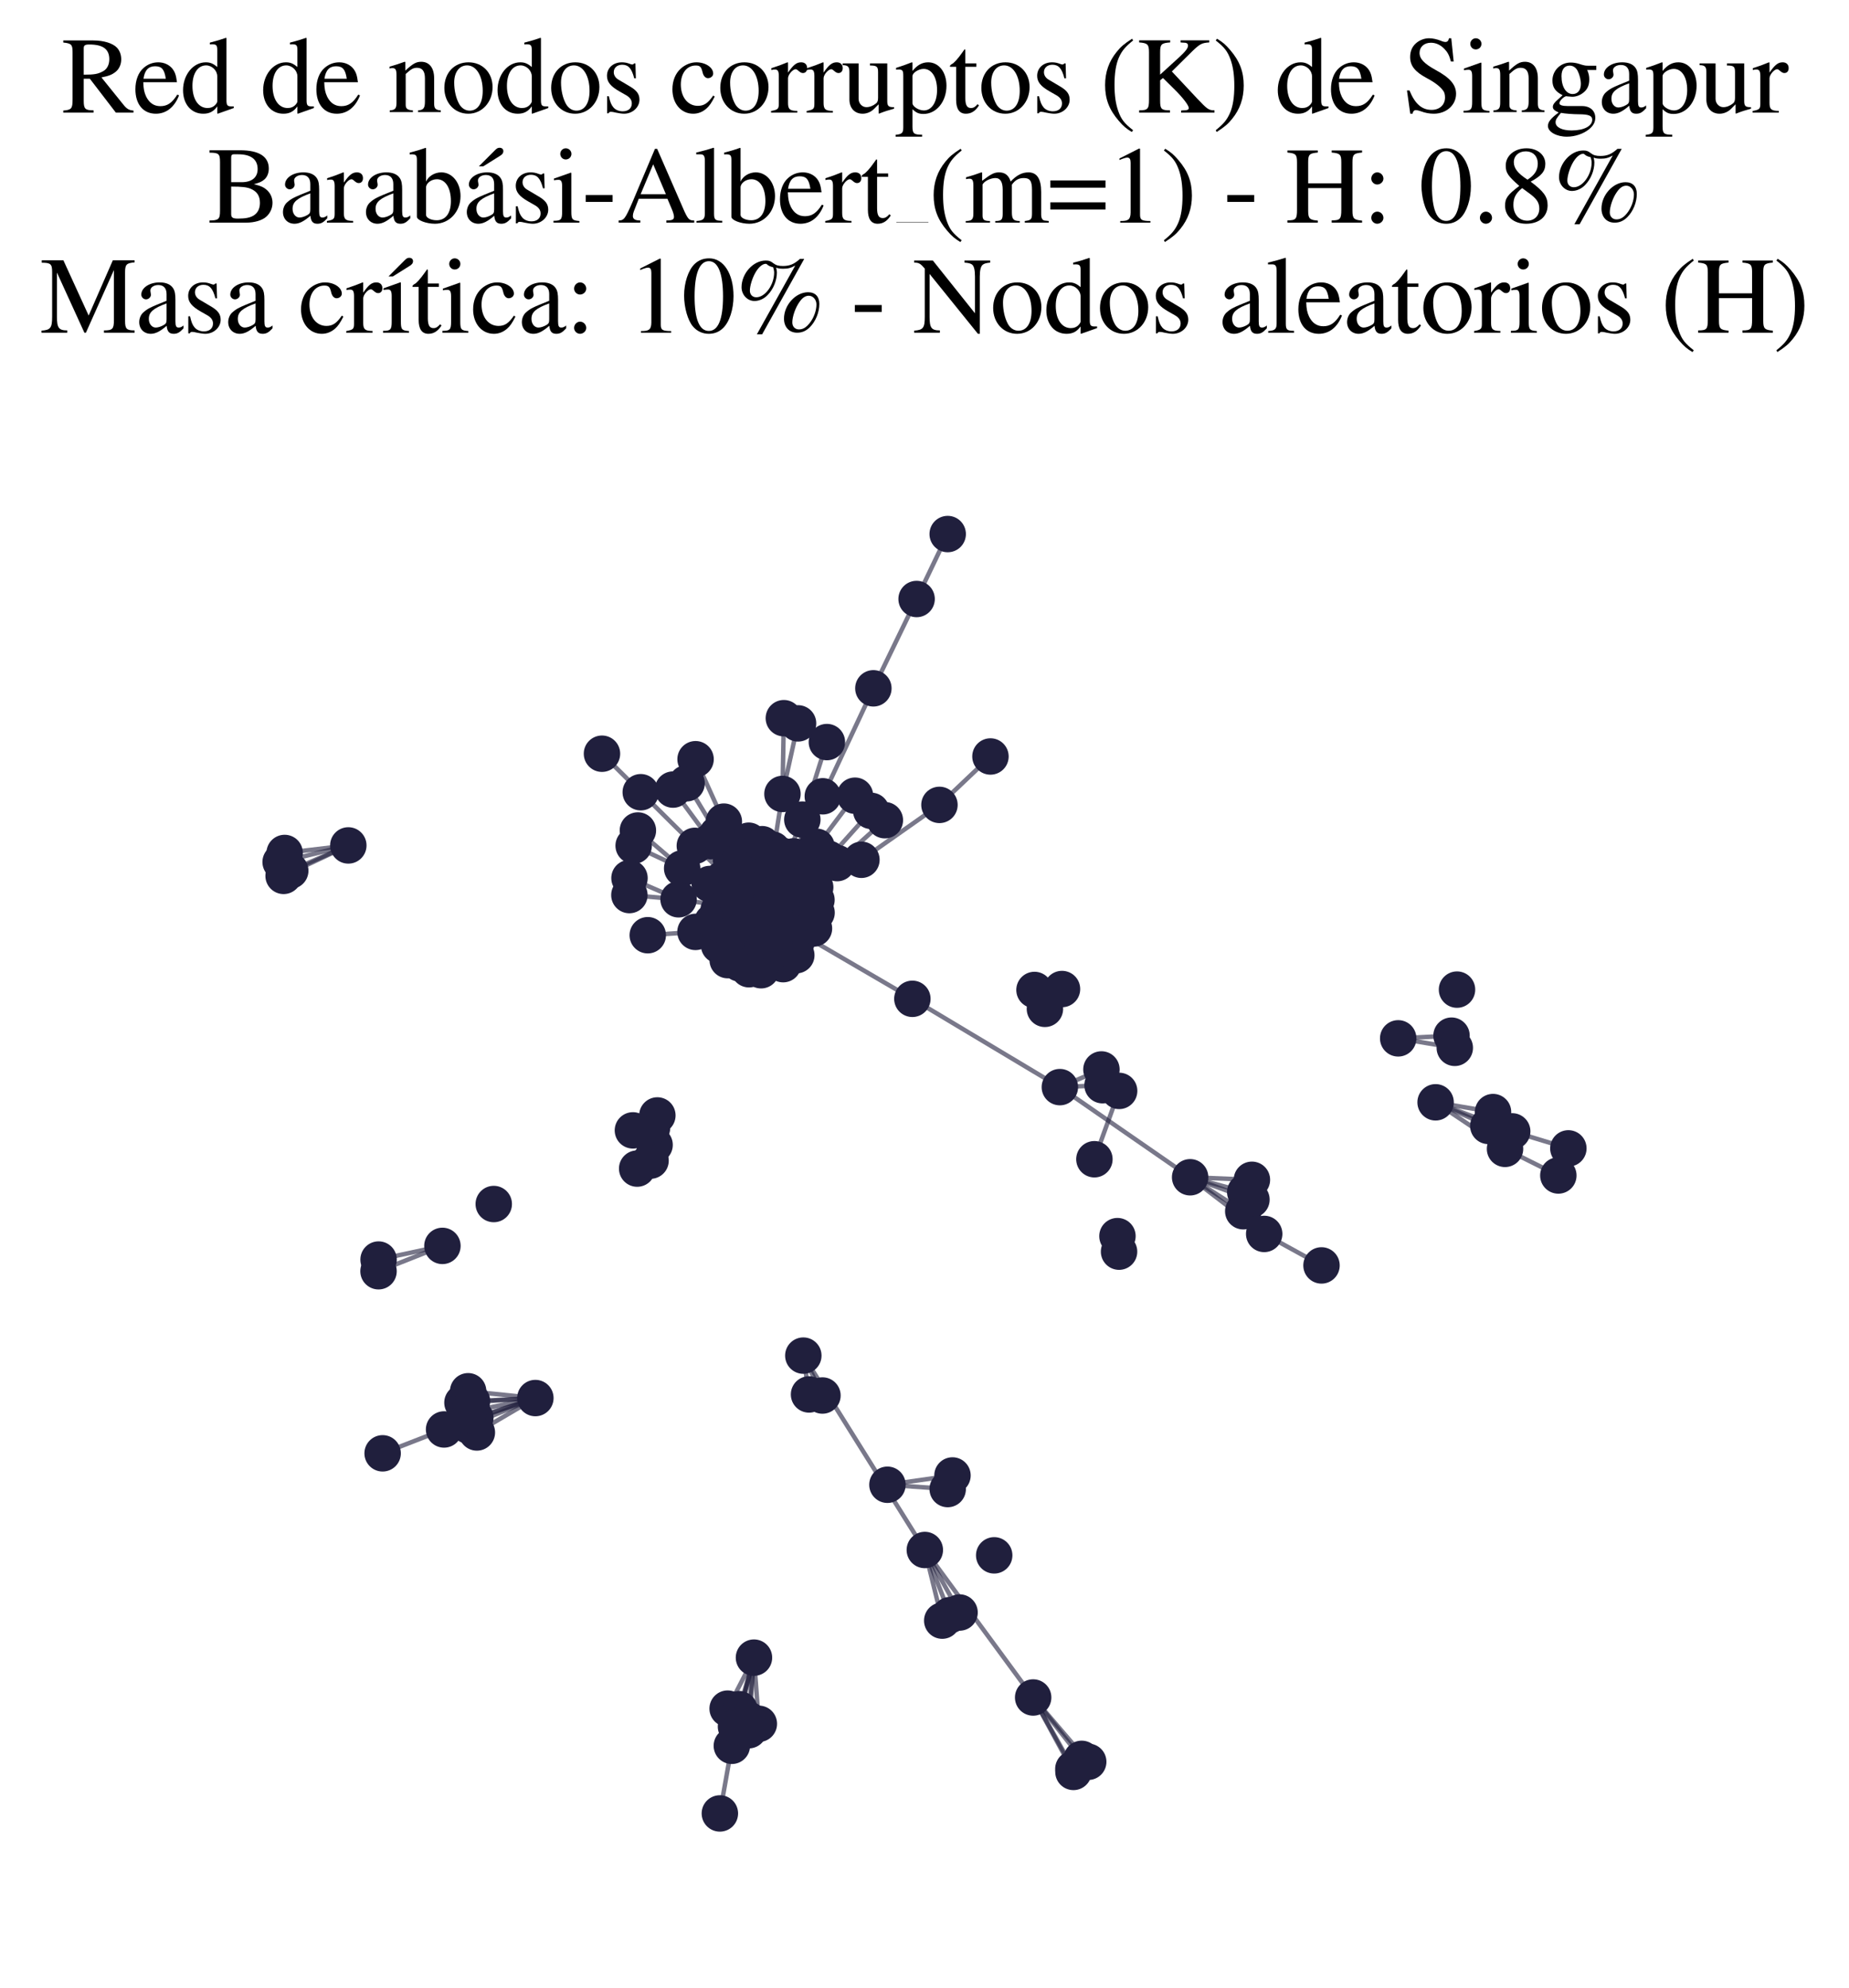 <?xml version="1.0" encoding="utf-8" standalone="no"?>
<!DOCTYPE svg PUBLIC "-//W3C//DTD SVG 1.1//EN"
  "http://www.w3.org/Graphics/SVG/1.1/DTD/svg11.dtd">
<svg xmlns:xlink="http://www.w3.org/1999/xlink" width="165.542pt" height="177.988pt" viewBox="0 0 165.542 177.988" xmlns="http://www.w3.org/2000/svg" version="1.1">
 <defs>
  <style type="text/css">*{stroke-linejoin: round; stroke-linecap: butt}</style>
 </defs>
 <g id="figure_1">
  <g id="patch_1">
   <path d="M 0 177.988 
L 165.542 177.988 
L 165.542 -0 
L 0 -0 
z
" style="fill: #ffffff"/>
  </g>
  <g id="axes_1">
   <g id="LineCollection_1">
    <path d="M 68.379 81.666 
L 64.707 78.7 
" clip-path="url(#pba7f928293)" style="fill: none; stroke: #201f3d; stroke-opacity: 0.6; stroke-width: 0.4"/>
    <path d="M 68.379 81.666 
L 81.685 89.427 
" clip-path="url(#pba7f928293)" style="fill: none; stroke: #201f3d; stroke-opacity: 0.6; stroke-width: 0.4"/>
    <path d="M 68.379 81.666 
L 65.428 76.856 
" clip-path="url(#pba7f928293)" style="fill: none; stroke: #201f3d; stroke-opacity: 0.6; stroke-width: 0.4"/>
    <path d="M 68.379 81.666 
L 64.807 73.563 
" clip-path="url(#pba7f928293)" style="fill: none; stroke: #201f3d; stroke-opacity: 0.6; stroke-width: 0.4"/>
    <path d="M 68.379 81.666 
L 67.058 86.779 
" clip-path="url(#pba7f928293)" style="fill: none; stroke: #201f3d; stroke-opacity: 0.6; stroke-width: 0.4"/>
    <path d="M 68.379 81.666 
L 68.541 78.238 
" clip-path="url(#pba7f928293)" style="fill: none; stroke: #201f3d; stroke-opacity: 0.6; stroke-width: 0.4"/>
    <path d="M 68.379 81.666 
L 70.116 86.324 
" clip-path="url(#pba7f928293)" style="fill: none; stroke: #201f3d; stroke-opacity: 0.6; stroke-width: 0.4"/>
    <path d="M 68.379 81.666 
L 60.752 80.516 
" clip-path="url(#pba7f928293)" style="fill: none; stroke: #201f3d; stroke-opacity: 0.6; stroke-width: 0.4"/>
    <path d="M 68.379 81.666 
L 72.985 79.442 
" clip-path="url(#pba7f928293)" style="fill: none; stroke: #201f3d; stroke-opacity: 0.6; stroke-width: 0.4"/>
    <path d="M 68.379 81.666 
L 68.605 84.333 
" clip-path="url(#pba7f928293)" style="fill: none; stroke: #201f3d; stroke-opacity: 0.6; stroke-width: 0.4"/>
    <path d="M 68.379 81.666 
L 74.95 77.275 
" clip-path="url(#pba7f928293)" style="fill: none; stroke: #201f3d; stroke-opacity: 0.6; stroke-width: 0.4"/>
    <path d="M 68.379 81.666 
L 65.542 83.536 
" clip-path="url(#pba7f928293)" style="fill: none; stroke: #201f3d; stroke-opacity: 0.6; stroke-width: 0.4"/>
    <path d="M 68.379 81.666 
L 73.665 71.294 
" clip-path="url(#pba7f928293)" style="fill: none; stroke: #201f3d; stroke-opacity: 0.6; stroke-width: 0.4"/>
    <path d="M 68.379 81.666 
L 70.053 71.085 
" clip-path="url(#pba7f928293)" style="fill: none; stroke: #201f3d; stroke-opacity: 0.6; stroke-width: 0.4"/>
    <path d="M 68.379 81.666 
L 71.745 81.805 
" clip-path="url(#pba7f928293)" style="fill: none; stroke: #201f3d; stroke-opacity: 0.6; stroke-width: 0.4"/>
    <path d="M 68.379 81.666 
L 63.655 75.31 
" clip-path="url(#pba7f928293)" style="fill: none; stroke: #201f3d; stroke-opacity: 0.6; stroke-width: 0.4"/>
    <path d="M 68.379 81.666 
L 73.109 75.814 
" clip-path="url(#pba7f928293)" style="fill: none; stroke: #201f3d; stroke-opacity: 0.6; stroke-width: 0.4"/>
    <path d="M 68.379 81.666 
L 71.657 79.495 
" clip-path="url(#pba7f928293)" style="fill: none; stroke: #201f3d; stroke-opacity: 0.6; stroke-width: 0.4"/>
    <path d="M 68.379 81.666 
L 70.764 78.084 
" clip-path="url(#pba7f928293)" style="fill: none; stroke: #201f3d; stroke-opacity: 0.6; stroke-width: 0.4"/>
    <path d="M 68.379 81.666 
L 66.708 83.813 
" clip-path="url(#pba7f928293)" style="fill: none; stroke: #201f3d; stroke-opacity: 0.6; stroke-width: 0.4"/>
    <path d="M 68.379 81.666 
L 72.875 83.128 
" clip-path="url(#pba7f928293)" style="fill: none; stroke: #201f3d; stroke-opacity: 0.6; stroke-width: 0.4"/>
    <path d="M 68.379 81.666 
L 71.833 73.382 
" clip-path="url(#pba7f928293)" style="fill: none; stroke: #201f3d; stroke-opacity: 0.6; stroke-width: 0.4"/>
    <path d="M 68.379 81.666 
L 65.152 85.963 
" clip-path="url(#pba7f928293)" style="fill: none; stroke: #201f3d; stroke-opacity: 0.6; stroke-width: 0.4"/>
    <path d="M 68.379 81.666 
L 70.204 82.97 
" clip-path="url(#pba7f928293)" style="fill: none; stroke: #201f3d; stroke-opacity: 0.6; stroke-width: 0.4"/>
    <path d="M 68.379 81.666 
L 71.377 84.163 
" clip-path="url(#pba7f928293)" style="fill: none; stroke: #201f3d; stroke-opacity: 0.6; stroke-width: 0.4"/>
    <path d="M 68.379 81.666 
L 62.267 83.435 
" clip-path="url(#pba7f928293)" style="fill: none; stroke: #201f3d; stroke-opacity: 0.6; stroke-width: 0.4"/>
    <path d="M 68.379 81.666 
L 77.124 76.979 
" clip-path="url(#pba7f928293)" style="fill: none; stroke: #201f3d; stroke-opacity: 0.6; stroke-width: 0.4"/>
    <path d="M 68.379 81.666 
L 64.231 74.682 
" clip-path="url(#pba7f928293)" style="fill: none; stroke: #201f3d; stroke-opacity: 0.6; stroke-width: 0.4"/>
    <path d="M 68.379 81.666 
L 63.543 79.146 
" clip-path="url(#pba7f928293)" style="fill: none; stroke: #201f3d; stroke-opacity: 0.6; stroke-width: 0.4"/>
    <path d="M 68.379 81.666 
L 68.854 86.036 
" clip-path="url(#pba7f928293)" style="fill: none; stroke: #201f3d; stroke-opacity: 0.6; stroke-width: 0.4"/>
    <path d="M 68.379 81.666 
L 65.698 82.244 
" clip-path="url(#pba7f928293)" style="fill: none; stroke: #201f3d; stroke-opacity: 0.6; stroke-width: 0.4"/>
    <path d="M 68.379 81.666 
L 65.566 77.999 
" clip-path="url(#pba7f928293)" style="fill: none; stroke: #201f3d; stroke-opacity: 0.6; stroke-width: 0.4"/>
    <path d="M 68.379 81.666 
L 61.074 77.75 
" clip-path="url(#pba7f928293)" style="fill: none; stroke: #201f3d; stroke-opacity: 0.6; stroke-width: 0.4"/>
    <path d="M 68.379 81.666 
L 64.384 84.636 
" clip-path="url(#pba7f928293)" style="fill: none; stroke: #201f3d; stroke-opacity: 0.6; stroke-width: 0.4"/>
    <path d="M 68.379 81.666 
L 62.208 75.73 
" clip-path="url(#pba7f928293)" style="fill: none; stroke: #201f3d; stroke-opacity: 0.6; stroke-width: 0.4"/>
    <path d="M 68.379 81.666 
L 74.165 76.887 
" clip-path="url(#pba7f928293)" style="fill: none; stroke: #201f3d; stroke-opacity: 0.6; stroke-width: 0.4"/>
    <path d="M 68.379 81.666 
L 70.752 81.494 
" clip-path="url(#pba7f928293)" style="fill: none; stroke: #201f3d; stroke-opacity: 0.6; stroke-width: 0.4"/>
    <path d="M 68.379 81.666 
L 68.336 76.686 
" clip-path="url(#pba7f928293)" style="fill: none; stroke: #201f3d; stroke-opacity: 0.6; stroke-width: 0.4"/>
    <path d="M 68.379 81.666 
L 71.058 76.672 
" clip-path="url(#pba7f928293)" style="fill: none; stroke: #201f3d; stroke-opacity: 0.6; stroke-width: 0.4"/>
    <path d="M 68.379 81.666 
L 63.779 82.532 
" clip-path="url(#pba7f928293)" style="fill: none; stroke: #201f3d; stroke-opacity: 0.6; stroke-width: 0.4"/>
    <path d="M 68.379 81.666 
L 72.304 78.259 
" clip-path="url(#pba7f928293)" style="fill: none; stroke: #201f3d; stroke-opacity: 0.6; stroke-width: 0.4"/>
    <path d="M 68.379 81.666 
L 65.981 80.721 
" clip-path="url(#pba7f928293)" style="fill: none; stroke: #201f3d; stroke-opacity: 0.6; stroke-width: 0.4"/>
    <path d="M 68.379 81.666 
L 67.031 75.271 
" clip-path="url(#pba7f928293)" style="fill: none; stroke: #201f3d; stroke-opacity: 0.6; stroke-width: 0.4"/>
    <path d="M 68.379 81.666 
L 69.166 76.067 
" clip-path="url(#pba7f928293)" style="fill: none; stroke: #201f3d; stroke-opacity: 0.6; stroke-width: 0.4"/>
    <path d="M 68.379 81.666 
L 66.599 77.109 
" clip-path="url(#pba7f928293)" style="fill: none; stroke: #201f3d; stroke-opacity: 0.6; stroke-width: 0.4"/>
    <path d="M 68.379 81.666 
L 67.345 77.903 
" clip-path="url(#pba7f928293)" style="fill: none; stroke: #201f3d; stroke-opacity: 0.6; stroke-width: 0.4"/>
    <path d="M 68.379 81.666 
L 71.914 83.168 
" clip-path="url(#pba7f928293)" style="fill: none; stroke: #201f3d; stroke-opacity: 0.6; stroke-width: 0.4"/>
    <path d="M 68.379 81.666 
L 71.005 78.179 
" clip-path="url(#pba7f928293)" style="fill: none; stroke: #201f3d; stroke-opacity: 0.6; stroke-width: 0.4"/>
    <path d="M 68.379 81.666 
L 68.232 75.582 
" clip-path="url(#pba7f928293)" style="fill: none; stroke: #201f3d; stroke-opacity: 0.6; stroke-width: 0.4"/>
    <path d="M 68.379 81.666 
L 73.099 80.571 
" clip-path="url(#pba7f928293)" style="fill: none; stroke: #201f3d; stroke-opacity: 0.6; stroke-width: 0.4"/>
    <path d="M 68.379 81.666 
L 66.226 86.257 
" clip-path="url(#pba7f928293)" style="fill: none; stroke: #201f3d; stroke-opacity: 0.6; stroke-width: 0.4"/>
    <path d="M 68.379 81.666 
L 70.023 76.618 
" clip-path="url(#pba7f928293)" style="fill: none; stroke: #201f3d; stroke-opacity: 0.6; stroke-width: 0.4"/>
    <path d="M 68.379 81.666 
L 71.294 85.522 
" clip-path="url(#pba7f928293)" style="fill: none; stroke: #201f3d; stroke-opacity: 0.6; stroke-width: 0.4"/>
    <path d="M 68.379 81.666 
L 71.742 80.04 
" clip-path="url(#pba7f928293)" style="fill: none; stroke: #201f3d; stroke-opacity: 0.6; stroke-width: 0.4"/>
    <path d="M 68.379 81.666 
L 69.491 79.992 
" clip-path="url(#pba7f928293)" style="fill: none; stroke: #201f3d; stroke-opacity: 0.6; stroke-width: 0.4"/>
    <path d="M 68.379 81.666 
L 67.301 79.652 
" clip-path="url(#pba7f928293)" style="fill: none; stroke: #201f3d; stroke-opacity: 0.6; stroke-width: 0.4"/>
    <path d="M 68.379 81.666 
L 65.98 79.026 
" clip-path="url(#pba7f928293)" style="fill: none; stroke: #201f3d; stroke-opacity: 0.6; stroke-width: 0.4"/>
    <path d="M 68.379 81.666 
L 70.042 84.841 
" clip-path="url(#pba7f928293)" style="fill: none; stroke: #201f3d; stroke-opacity: 0.6; stroke-width: 0.4"/>
    <path d="M 68.379 81.666 
L 67.316 76.103 
" clip-path="url(#pba7f928293)" style="fill: none; stroke: #201f3d; stroke-opacity: 0.6; stroke-width: 0.4"/>
    <path d="M 68.379 81.666 
L 73.108 81.715 
" clip-path="url(#pba7f928293)" style="fill: none; stroke: #201f3d; stroke-opacity: 0.6; stroke-width: 0.4"/>
    <path d="M 68.379 81.666 
L 69.622 78.214 
" clip-path="url(#pba7f928293)" style="fill: none; stroke: #201f3d; stroke-opacity: 0.6; stroke-width: 0.4"/>
    <path d="M 68.379 81.666 
L 65.634 84.967 
" clip-path="url(#pba7f928293)" style="fill: none; stroke: #201f3d; stroke-opacity: 0.6; stroke-width: 0.4"/>
    <path d="M 68.379 81.666 
L 64.331 81.509 
" clip-path="url(#pba7f928293)" style="fill: none; stroke: #201f3d; stroke-opacity: 0.6; stroke-width: 0.4"/>
    <path d="M 68.379 81.666 
L 68.141 86.868 
" clip-path="url(#pba7f928293)" style="fill: none; stroke: #201f3d; stroke-opacity: 0.6; stroke-width: 0.4"/>
    <path d="M 130.248 93.816 
L 125.181 92.966 
" clip-path="url(#pba7f928293)" style="fill: none; stroke: #201f3d; stroke-opacity: 0.6; stroke-width: 0.4"/>
    <path d="M 98.711 97.162 
L 94.89 97.333 
" clip-path="url(#pba7f928293)" style="fill: none; stroke: #201f3d; stroke-opacity: 0.6; stroke-width: 0.4"/>
    <path d="M 81.685 89.427 
L 94.89 97.333 
" clip-path="url(#pba7f928293)" style="fill: none; stroke: #201f3d; stroke-opacity: 0.6; stroke-width: 0.4"/>
    <path d="M 97.429 157.738 
L 92.499 151.981 
" clip-path="url(#pba7f928293)" style="fill: none; stroke: #201f3d; stroke-opacity: 0.6; stroke-width: 0.4"/>
    <path d="M 95.081 88.551 
L 93.552 90.325 
" clip-path="url(#pba7f928293)" style="fill: none; stroke: #201f3d; stroke-opacity: 0.6; stroke-width: 0.4"/>
    <path d="M 95.081 88.551 
L 92.619 88.634 
" clip-path="url(#pba7f928293)" style="fill: none; stroke: #201f3d; stroke-opacity: 0.6; stroke-width: 0.4"/>
    <path d="M 85.276 132.102 
L 79.453 132.934 
" clip-path="url(#pba7f928293)" style="fill: none; stroke: #201f3d; stroke-opacity: 0.6; stroke-width: 0.4"/>
    <path d="M 96.107 158.644 
L 92.499 151.981 
" clip-path="url(#pba7f928293)" style="fill: none; stroke: #201f3d; stroke-opacity: 0.6; stroke-width: 0.4"/>
    <path d="M 76.549 71.242 
L 73.109 75.814 
" clip-path="url(#pba7f928293)" style="fill: none; stroke: #201f3d; stroke-opacity: 0.6; stroke-width: 0.4"/>
    <path d="M 64.807 73.563 
L 62.275 67.976 
" clip-path="url(#pba7f928293)" style="fill: none; stroke: #201f3d; stroke-opacity: 0.6; stroke-width: 0.4"/>
    <path d="M 67.94 154.336 
L 67.503 148.413 
" clip-path="url(#pba7f928293)" style="fill: none; stroke: #201f3d; stroke-opacity: 0.6; stroke-width: 0.4"/>
    <path d="M 47.932 125.172 
L 41.404 125.583 
" clip-path="url(#pba7f928293)" style="fill: none; stroke: #201f3d; stroke-opacity: 0.6; stroke-width: 0.4"/>
    <path d="M 47.932 125.172 
L 42.557 126.931 
" clip-path="url(#pba7f928293)" style="fill: none; stroke: #201f3d; stroke-opacity: 0.6; stroke-width: 0.4"/>
    <path d="M 47.932 125.172 
L 42.694 128.252 
" clip-path="url(#pba7f928293)" style="fill: none; stroke: #201f3d; stroke-opacity: 0.6; stroke-width: 0.4"/>
    <path d="M 47.932 125.172 
L 41.94 127.635 
" clip-path="url(#pba7f928293)" style="fill: none; stroke: #201f3d; stroke-opacity: 0.6; stroke-width: 0.4"/>
    <path d="M 47.932 125.172 
L 41.959 126.405 
" clip-path="url(#pba7f928293)" style="fill: none; stroke: #201f3d; stroke-opacity: 0.6; stroke-width: 0.4"/>
    <path d="M 47.932 125.172 
L 39.758 127.983 
" clip-path="url(#pba7f928293)" style="fill: none; stroke: #201f3d; stroke-opacity: 0.6; stroke-width: 0.4"/>
    <path d="M 47.932 125.172 
L 41.913 124.563 
" clip-path="url(#pba7f928293)" style="fill: none; stroke: #201f3d; stroke-opacity: 0.6; stroke-width: 0.4"/>
    <path d="M 47.932 125.172 
L 42.257 125.449 
" clip-path="url(#pba7f928293)" style="fill: none; stroke: #201f3d; stroke-opacity: 0.6; stroke-width: 0.4"/>
    <path d="M 60.752 80.516 
L 56.349 80.138 
" clip-path="url(#pba7f928293)" style="fill: none; stroke: #201f3d; stroke-opacity: 0.6; stroke-width: 0.4"/>
    <path d="M 60.752 80.516 
L 56.359 78.617 
" clip-path="url(#pba7f928293)" style="fill: none; stroke: #201f3d; stroke-opacity: 0.6; stroke-width: 0.4"/>
    <path d="M 135.389 101.296 
L 128.53 98.693 
" clip-path="url(#pba7f928293)" style="fill: none; stroke: #201f3d; stroke-opacity: 0.6; stroke-width: 0.4"/>
    <path d="M 135.389 101.296 
L 140.416 102.818 
" clip-path="url(#pba7f928293)" style="fill: none; stroke: #201f3d; stroke-opacity: 0.6; stroke-width: 0.4"/>
    <path d="M 39.61 111.548 
L 33.895 112.772 
" clip-path="url(#pba7f928293)" style="fill: none; stroke: #201f3d; stroke-opacity: 0.6; stroke-width: 0.4"/>
    <path d="M 39.61 111.548 
L 33.89 113.817 
" clip-path="url(#pba7f928293)" style="fill: none; stroke: #201f3d; stroke-opacity: 0.6; stroke-width: 0.4"/>
    <path d="M 39.758 127.983 
L 34.257 130.12 
" clip-path="url(#pba7f928293)" style="fill: none; stroke: #201f3d; stroke-opacity: 0.6; stroke-width: 0.4"/>
    <path d="M 25.126 77.178 
L 31.185 75.693 
" clip-path="url(#pba7f928293)" style="fill: none; stroke: #201f3d; stroke-opacity: 0.6; stroke-width: 0.4"/>
    <path d="M 113.184 110.477 
L 106.553 105.404 
" clip-path="url(#pba7f928293)" style="fill: none; stroke: #201f3d; stroke-opacity: 0.6; stroke-width: 0.4"/>
    <path d="M 113.184 110.477 
L 118.315 113.297 
" clip-path="url(#pba7f928293)" style="fill: none; stroke: #201f3d; stroke-opacity: 0.6; stroke-width: 0.4"/>
    <path d="M 74.95 77.275 
L 79.222 73.435 
" clip-path="url(#pba7f928293)" style="fill: none; stroke: #201f3d; stroke-opacity: 0.6; stroke-width: 0.4"/>
    <path d="M 65.523 156.306 
L 67.503 148.413 
" clip-path="url(#pba7f928293)" style="fill: none; stroke: #201f3d; stroke-opacity: 0.6; stroke-width: 0.4"/>
    <path d="M 65.523 156.306 
L 64.45 162.361 
" clip-path="url(#pba7f928293)" style="fill: none; stroke: #201f3d; stroke-opacity: 0.6; stroke-width: 0.4"/>
    <path d="M 78.002 72.6 
L 74.165 76.887 
" clip-path="url(#pba7f928293)" style="fill: none; stroke: #201f3d; stroke-opacity: 0.6; stroke-width: 0.4"/>
    <path d="M 74.032 66.441 
L 71.833 73.382 
" clip-path="url(#pba7f928293)" style="fill: none; stroke: #201f3d; stroke-opacity: 0.6; stroke-width: 0.4"/>
    <path d="M 31.185 75.693 
L 25.986 77.958 
" clip-path="url(#pba7f928293)" style="fill: none; stroke: #201f3d; stroke-opacity: 0.6; stroke-width: 0.4"/>
    <path d="M 31.185 75.693 
L 25.392 78.419 
" clip-path="url(#pba7f928293)" style="fill: none; stroke: #201f3d; stroke-opacity: 0.6; stroke-width: 0.4"/>
    <path d="M 31.185 75.693 
L 25.485 76.369 
" clip-path="url(#pba7f928293)" style="fill: none; stroke: #201f3d; stroke-opacity: 0.6; stroke-width: 0.4"/>
    <path d="M 73.665 71.294 
L 78.194 61.628 
" clip-path="url(#pba7f928293)" style="fill: none; stroke: #201f3d; stroke-opacity: 0.6; stroke-width: 0.4"/>
    <path d="M 57.111 74.355 
L 61.074 77.75 
" clip-path="url(#pba7f928293)" style="fill: none; stroke: #201f3d; stroke-opacity: 0.6; stroke-width: 0.4"/>
    <path d="M 65.146 152.978 
L 67.503 148.413 
" clip-path="url(#pba7f928293)" style="fill: none; stroke: #201f3d; stroke-opacity: 0.6; stroke-width: 0.4"/>
    <path d="M 85.91 144.373 
L 82.8 138.775 
" clip-path="url(#pba7f928293)" style="fill: none; stroke: #201f3d; stroke-opacity: 0.6; stroke-width: 0.4"/>
    <path d="M 70.053 71.085 
L 71.45 64.766 
" clip-path="url(#pba7f928293)" style="fill: none; stroke: #201f3d; stroke-opacity: 0.6; stroke-width: 0.4"/>
    <path d="M 70.053 71.085 
L 70.179 64.301 
" clip-path="url(#pba7f928293)" style="fill: none; stroke: #201f3d; stroke-opacity: 0.6; stroke-width: 0.4"/>
    <path d="M 111.309 108.445 
L 106.553 105.404 
" clip-path="url(#pba7f928293)" style="fill: none; stroke: #201f3d; stroke-opacity: 0.6; stroke-width: 0.4"/>
    <path d="M 78.194 61.628 
L 82.064 53.63 
" clip-path="url(#pba7f928293)" style="fill: none; stroke: #201f3d; stroke-opacity: 0.6; stroke-width: 0.4"/>
    <path d="M 94.89 97.333 
L 106.553 105.404 
" clip-path="url(#pba7f928293)" style="fill: none; stroke: #201f3d; stroke-opacity: 0.6; stroke-width: 0.4"/>
    <path d="M 94.89 97.333 
L 98.612 95.752 
" clip-path="url(#pba7f928293)" style="fill: none; stroke: #201f3d; stroke-opacity: 0.6; stroke-width: 0.4"/>
    <path d="M 63.655 75.31 
L 60.257 70.694 
" clip-path="url(#pba7f928293)" style="fill: none; stroke: #201f3d; stroke-opacity: 0.6; stroke-width: 0.4"/>
    <path d="M 106.553 105.404 
L 111.487 106.732 
" clip-path="url(#pba7f928293)" style="fill: none; stroke: #201f3d; stroke-opacity: 0.6; stroke-width: 0.4"/>
    <path d="M 106.553 105.404 
L 112.084 105.63 
" clip-path="url(#pba7f928293)" style="fill: none; stroke: #201f3d; stroke-opacity: 0.6; stroke-width: 0.4"/>
    <path d="M 106.553 105.404 
L 112.043 107.405 
" clip-path="url(#pba7f928293)" style="fill: none; stroke: #201f3d; stroke-opacity: 0.6; stroke-width: 0.4"/>
    <path d="M 61.471 70.129 
L 64.231 74.682 
" clip-path="url(#pba7f928293)" style="fill: none; stroke: #201f3d; stroke-opacity: 0.6; stroke-width: 0.4"/>
    <path d="M 82.064 53.63 
L 84.848 47.815 
" clip-path="url(#pba7f928293)" style="fill: none; stroke: #201f3d; stroke-opacity: 0.6; stroke-width: 0.4"/>
    <path d="M 84.11 72.064 
L 77.124 76.979 
" clip-path="url(#pba7f928293)" style="fill: none; stroke: #201f3d; stroke-opacity: 0.6; stroke-width: 0.4"/>
    <path d="M 84.11 72.064 
L 88.676 67.73 
" clip-path="url(#pba7f928293)" style="fill: none; stroke: #201f3d; stroke-opacity: 0.6; stroke-width: 0.4"/>
    <path d="M 100.197 97.671 
L 97.983 103.79 
" clip-path="url(#pba7f928293)" style="fill: none; stroke: #201f3d; stroke-opacity: 0.6; stroke-width: 0.4"/>
    <path d="M 71.922 121.372 
L 82.8 138.775 
" clip-path="url(#pba7f928293)" style="fill: none; stroke: #201f3d; stroke-opacity: 0.6; stroke-width: 0.4"/>
    <path d="M 71.922 121.372 
L 72.434 124.848 
" clip-path="url(#pba7f928293)" style="fill: none; stroke: #201f3d; stroke-opacity: 0.6; stroke-width: 0.4"/>
    <path d="M 71.922 121.372 
L 73.634 124.944 
" clip-path="url(#pba7f928293)" style="fill: none; stroke: #201f3d; stroke-opacity: 0.6; stroke-width: 0.4"/>
    <path d="M 79.453 132.934 
L 84.848 133.318 
" clip-path="url(#pba7f928293)" style="fill: none; stroke: #201f3d; stroke-opacity: 0.6; stroke-width: 0.4"/>
    <path d="M 66.189 153.027 
L 67.503 148.413 
" clip-path="url(#pba7f928293)" style="fill: none; stroke: #201f3d; stroke-opacity: 0.6; stroke-width: 0.4"/>
    <path d="M 67.04 154.91 
L 67.503 148.413 
" clip-path="url(#pba7f928293)" style="fill: none; stroke: #201f3d; stroke-opacity: 0.6; stroke-width: 0.4"/>
    <path d="M 84.359 145.099 
L 82.8 138.775 
" clip-path="url(#pba7f928293)" style="fill: none; stroke: #201f3d; stroke-opacity: 0.6; stroke-width: 0.4"/>
    <path d="M 125.181 92.966 
L 129.955 92.726 
" clip-path="url(#pba7f928293)" style="fill: none; stroke: #201f3d; stroke-opacity: 0.6; stroke-width: 0.4"/>
    <path d="M 62.267 83.435 
L 57.994 83.732 
" clip-path="url(#pba7f928293)" style="fill: none; stroke: #201f3d; stroke-opacity: 0.6; stroke-width: 0.4"/>
    <path d="M 139.519 105.244 
L 134.746 102.861 
" clip-path="url(#pba7f928293)" style="fill: none; stroke: #201f3d; stroke-opacity: 0.6; stroke-width: 0.4"/>
    <path d="M 96.099 158.373 
L 92.499 151.981 
" clip-path="url(#pba7f928293)" style="fill: none; stroke: #201f3d; stroke-opacity: 0.6; stroke-width: 0.4"/>
    <path d="M 128.53 98.693 
L 134.746 102.861 
" clip-path="url(#pba7f928293)" style="fill: none; stroke: #201f3d; stroke-opacity: 0.6; stroke-width: 0.4"/>
    <path d="M 128.53 98.693 
L 133.25 100.805 
" clip-path="url(#pba7f928293)" style="fill: none; stroke: #201f3d; stroke-opacity: 0.6; stroke-width: 0.4"/>
    <path d="M 128.53 98.693 
L 133.672 99.568 
" clip-path="url(#pba7f928293)" style="fill: none; stroke: #201f3d; stroke-opacity: 0.6; stroke-width: 0.4"/>
    <path d="M 67.503 148.413 
L 66.965 153.947 
" clip-path="url(#pba7f928293)" style="fill: none; stroke: #201f3d; stroke-opacity: 0.6; stroke-width: 0.4"/>
    <path d="M 67.503 148.413 
L 65.894 154.585 
" clip-path="url(#pba7f928293)" style="fill: none; stroke: #201f3d; stroke-opacity: 0.6; stroke-width: 0.4"/>
    <path d="M 61.074 77.75 
L 56.732 75.716 
" clip-path="url(#pba7f928293)" style="fill: none; stroke: #201f3d; stroke-opacity: 0.6; stroke-width: 0.4"/>
    <path d="M 82.8 138.775 
L 92.499 151.981 
" clip-path="url(#pba7f928293)" style="fill: none; stroke: #201f3d; stroke-opacity: 0.6; stroke-width: 0.4"/>
    <path d="M 82.8 138.775 
L 85.063 144.603 
" clip-path="url(#pba7f928293)" style="fill: none; stroke: #201f3d; stroke-opacity: 0.6; stroke-width: 0.4"/>
    <path d="M 53.895 67.482 
L 57.367 70.93 
" clip-path="url(#pba7f928293)" style="fill: none; stroke: #201f3d; stroke-opacity: 0.6; stroke-width: 0.4"/>
    <path d="M 62.208 75.73 
L 57.367 70.93 
" clip-path="url(#pba7f928293)" style="fill: none; stroke: #201f3d; stroke-opacity: 0.6; stroke-width: 0.4"/>
    <path d="M 92.499 151.981 
L 96.844 157.475 
" clip-path="url(#pba7f928293)" style="fill: none; stroke: #201f3d; stroke-opacity: 0.6; stroke-width: 0.4"/>
   </g>
   <g id="PathCollection_1">
    <defs>
     <path id="mee57defdeb" d="M 0 1.581 
C 0.419 1.581 0.822 1.415 1.118 1.118 
C 1.415 0.822 1.581 0.419 1.581 0 
C 1.581 -0.419 1.415 -0.822 1.118 -1.118 
C 0.822 -1.415 0.419 -1.581 0 -1.581 
C -0.419 -1.581 -0.822 -1.415 -1.118 -1.118 
C -1.415 -0.822 -1.581 -0.419 -1.581 0 
C -1.581 0.419 -1.415 0.822 -1.118 1.118 
C -0.822 1.415 -0.419 1.581 0 1.581 
z
" style="stroke: #201f3d; stroke-width: 0.1"/>
    </defs>
    <g clip-path="url(#pba7f928293)">
     <use xlink:href="#mee57defdeb" x="69.622" y="78.214" style="fill: #201f3d; stroke: #201f3d; stroke-width: 0.1"/>
     <use xlink:href="#mee57defdeb" x="71.005" y="78.179" style="fill: #201f3d; stroke: #201f3d; stroke-width: 0.1"/>
     <use xlink:href="#mee57defdeb" x="73.109" y="75.814" style="fill: #201f3d; stroke: #201f3d; stroke-width: 0.1"/>
     <use xlink:href="#mee57defdeb" x="71.657" y="79.495" style="fill: #201f3d; stroke: #201f3d; stroke-width: 0.1"/>
     <use xlink:href="#mee57defdeb" x="65.98" y="79.026" style="fill: #201f3d; stroke: #201f3d; stroke-width: 0.1"/>
     <use xlink:href="#mee57defdeb" x="64.384" y="84.636" style="fill: #201f3d; stroke: #201f3d; stroke-width: 0.1"/>
     <use xlink:href="#mee57defdeb" x="62.208" y="75.73" style="fill: #201f3d; stroke: #201f3d; stroke-width: 0.1"/>
     <use xlink:href="#mee57defdeb" x="100.197" y="97.671" style="fill: #201f3d; stroke: #201f3d; stroke-width: 0.1"/>
     <use xlink:href="#mee57defdeb" x="67.031" y="75.271" style="fill: #201f3d; stroke: #201f3d; stroke-width: 0.1"/>
     <use xlink:href="#mee57defdeb" x="33.895" y="112.772" style="fill: #201f3d; stroke: #201f3d; stroke-width: 0.1"/>
     <use xlink:href="#mee57defdeb" x="41.94" y="127.635" style="fill: #201f3d; stroke: #201f3d; stroke-width: 0.1"/>
     <use xlink:href="#mee57defdeb" x="66.599" y="77.109" style="fill: #201f3d; stroke: #201f3d; stroke-width: 0.1"/>
     <use xlink:href="#mee57defdeb" x="42.694" y="128.252" style="fill: #201f3d; stroke: #201f3d; stroke-width: 0.1"/>
     <use xlink:href="#mee57defdeb" x="58.606" y="102.506" style="fill: #201f3d; stroke: #201f3d; stroke-width: 0.1"/>
     <use xlink:href="#mee57defdeb" x="92.619" y="88.634" style="fill: #201f3d; stroke: #201f3d; stroke-width: 0.1"/>
     <use xlink:href="#mee57defdeb" x="77.124" y="76.979" style="fill: #201f3d; stroke: #201f3d; stroke-width: 0.1"/>
     <use xlink:href="#mee57defdeb" x="64.45" y="162.361" style="fill: #201f3d; stroke: #201f3d; stroke-width: 0.1"/>
     <use xlink:href="#mee57defdeb" x="71.914" y="83.168" style="fill: #201f3d; stroke: #201f3d; stroke-width: 0.1"/>
     <use xlink:href="#mee57defdeb" x="96.844" y="157.475" style="fill: #201f3d; stroke: #201f3d; stroke-width: 0.1"/>
     <use xlink:href="#mee57defdeb" x="82.8" y="138.775" style="fill: #201f3d; stroke: #201f3d; stroke-width: 0.1"/>
     <use xlink:href="#mee57defdeb" x="133.672" y="99.568" style="fill: #201f3d; stroke: #201f3d; stroke-width: 0.1"/>
     <use xlink:href="#mee57defdeb" x="140.416" y="102.818" style="fill: #201f3d; stroke: #201f3d; stroke-width: 0.1"/>
     <use xlink:href="#mee57defdeb" x="74.032" y="66.441" style="fill: #201f3d; stroke: #201f3d; stroke-width: 0.1"/>
     <use xlink:href="#mee57defdeb" x="112.084" y="105.63" style="fill: #201f3d; stroke: #201f3d; stroke-width: 0.1"/>
     <use xlink:href="#mee57defdeb" x="34.257" y="130.12" style="fill: #201f3d; stroke: #201f3d; stroke-width: 0.1"/>
     <use xlink:href="#mee57defdeb" x="71.922" y="121.372" style="fill: #201f3d; stroke: #201f3d; stroke-width: 0.1"/>
     <use xlink:href="#mee57defdeb" x="57.994" y="83.732" style="fill: #201f3d; stroke: #201f3d; stroke-width: 0.1"/>
     <use xlink:href="#mee57defdeb" x="88.676" y="67.73" style="fill: #201f3d; stroke: #201f3d; stroke-width: 0.1"/>
     <use xlink:href="#mee57defdeb" x="60.257" y="70.694" style="fill: #201f3d; stroke: #201f3d; stroke-width: 0.1"/>
     <use xlink:href="#mee57defdeb" x="96.099" y="158.373" style="fill: #201f3d; stroke: #201f3d; stroke-width: 0.1"/>
     <use xlink:href="#mee57defdeb" x="25.485" y="76.369" style="fill: #201f3d; stroke: #201f3d; stroke-width: 0.1"/>
     <use xlink:href="#mee57defdeb" x="111.309" y="108.445" style="fill: #201f3d; stroke: #201f3d; stroke-width: 0.1"/>
     <use xlink:href="#mee57defdeb" x="62.275" y="67.976" style="fill: #201f3d; stroke: #201f3d; stroke-width: 0.1"/>
     <use xlink:href="#mee57defdeb" x="70.116" y="86.324" style="fill: #201f3d; stroke: #201f3d; stroke-width: 0.1"/>
     <use xlink:href="#mee57defdeb" x="72.875" y="83.128" style="fill: #201f3d; stroke: #201f3d; stroke-width: 0.1"/>
     <use xlink:href="#mee57defdeb" x="61.471" y="70.129" style="fill: #201f3d; stroke: #201f3d; stroke-width: 0.1"/>
     <use xlink:href="#mee57defdeb" x="56.732" y="75.716" style="fill: #201f3d; stroke: #201f3d; stroke-width: 0.1"/>
     <use xlink:href="#mee57defdeb" x="65.698" y="82.244" style="fill: #201f3d; stroke: #201f3d; stroke-width: 0.1"/>
     <use xlink:href="#mee57defdeb" x="68.854" y="86.036" style="fill: #201f3d; stroke: #201f3d; stroke-width: 0.1"/>
     <use xlink:href="#mee57defdeb" x="61.074" y="77.75" style="fill: #201f3d; stroke: #201f3d; stroke-width: 0.1"/>
     <use xlink:href="#mee57defdeb" x="68.141" y="86.868" style="fill: #201f3d; stroke: #201f3d; stroke-width: 0.1"/>
     <use xlink:href="#mee57defdeb" x="71.377" y="84.163" style="fill: #201f3d; stroke: #201f3d; stroke-width: 0.1"/>
     <use xlink:href="#mee57defdeb" x="39.61" y="111.548" style="fill: #201f3d; stroke: #201f3d; stroke-width: 0.1"/>
     <use xlink:href="#mee57defdeb" x="93.552" y="90.325" style="fill: #201f3d; stroke: #201f3d; stroke-width: 0.1"/>
     <use xlink:href="#mee57defdeb" x="65.152" y="85.963" style="fill: #201f3d; stroke: #201f3d; stroke-width: 0.1"/>
     <use xlink:href="#mee57defdeb" x="97.429" y="157.738" style="fill: #201f3d; stroke: #201f3d; stroke-width: 0.1"/>
     <use xlink:href="#mee57defdeb" x="125.181" y="92.966" style="fill: #201f3d; stroke: #201f3d; stroke-width: 0.1"/>
     <use xlink:href="#mee57defdeb" x="58.374" y="100.985" style="fill: #201f3d; stroke: #201f3d; stroke-width: 0.1"/>
     <use xlink:href="#mee57defdeb" x="100.19" y="112.063" style="fill: #201f3d; stroke: #201f3d; stroke-width: 0.1"/>
     <use xlink:href="#mee57defdeb" x="70.053" y="71.085" style="fill: #201f3d; stroke: #201f3d; stroke-width: 0.1"/>
     <use xlink:href="#mee57defdeb" x="44.206" y="107.8" style="fill: #201f3d; stroke: #201f3d; stroke-width: 0.1"/>
     <use xlink:href="#mee57defdeb" x="100.046" y="110.675" style="fill: #201f3d; stroke: #201f3d; stroke-width: 0.1"/>
     <use xlink:href="#mee57defdeb" x="71.833" y="73.382" style="fill: #201f3d; stroke: #201f3d; stroke-width: 0.1"/>
     <use xlink:href="#mee57defdeb" x="85.063" y="144.603" style="fill: #201f3d; stroke: #201f3d; stroke-width: 0.1"/>
     <use xlink:href="#mee57defdeb" x="41.404" y="125.583" style="fill: #201f3d; stroke: #201f3d; stroke-width: 0.1"/>
     <use xlink:href="#mee57defdeb" x="68.336" y="76.686" style="fill: #201f3d; stroke: #201f3d; stroke-width: 0.1"/>
     <use xlink:href="#mee57defdeb" x="89.011" y="139.254" style="fill: #201f3d; stroke: #201f3d; stroke-width: 0.1"/>
     <use xlink:href="#mee57defdeb" x="73.634" y="124.944" style="fill: #201f3d; stroke: #201f3d; stroke-width: 0.1"/>
     <use xlink:href="#mee57defdeb" x="56.349" y="80.138" style="fill: #201f3d; stroke: #201f3d; stroke-width: 0.1"/>
     <use xlink:href="#mee57defdeb" x="65.146" y="152.978" style="fill: #201f3d; stroke: #201f3d; stroke-width: 0.1"/>
     <use xlink:href="#mee57defdeb" x="135.389" y="101.296" style="fill: #201f3d; stroke: #201f3d; stroke-width: 0.1"/>
     <use xlink:href="#mee57defdeb" x="65.428" y="76.856" style="fill: #201f3d; stroke: #201f3d; stroke-width: 0.1"/>
     <use xlink:href="#mee57defdeb" x="94.89" y="97.333" style="fill: #201f3d; stroke: #201f3d; stroke-width: 0.1"/>
     <use xlink:href="#mee57defdeb" x="65.523" y="156.306" style="fill: #201f3d; stroke: #201f3d; stroke-width: 0.1"/>
     <use xlink:href="#mee57defdeb" x="129.955" y="92.726" style="fill: #201f3d; stroke: #201f3d; stroke-width: 0.1"/>
     <use xlink:href="#mee57defdeb" x="64.707" y="78.7" style="fill: #201f3d; stroke: #201f3d; stroke-width: 0.1"/>
     <use xlink:href="#mee57defdeb" x="71.742" y="80.04" style="fill: #201f3d; stroke: #201f3d; stroke-width: 0.1"/>
     <use xlink:href="#mee57defdeb" x="71.745" y="81.805" style="fill: #201f3d; stroke: #201f3d; stroke-width: 0.1"/>
     <use xlink:href="#mee57defdeb" x="84.11" y="72.064" style="fill: #201f3d; stroke: #201f3d; stroke-width: 0.1"/>
     <use xlink:href="#mee57defdeb" x="53.895" y="67.482" style="fill: #201f3d; stroke: #201f3d; stroke-width: 0.1"/>
     <use xlink:href="#mee57defdeb" x="64.807" y="73.563" style="fill: #201f3d; stroke: #201f3d; stroke-width: 0.1"/>
     <use xlink:href="#mee57defdeb" x="69.491" y="79.992" style="fill: #201f3d; stroke: #201f3d; stroke-width: 0.1"/>
     <use xlink:href="#mee57defdeb" x="74.95" y="77.275" style="fill: #201f3d; stroke: #201f3d; stroke-width: 0.1"/>
     <use xlink:href="#mee57defdeb" x="92.499" y="151.981" style="fill: #201f3d; stroke: #201f3d; stroke-width: 0.1"/>
     <use xlink:href="#mee57defdeb" x="67.316" y="76.103" style="fill: #201f3d; stroke: #201f3d; stroke-width: 0.1"/>
     <use xlink:href="#mee57defdeb" x="39.758" y="127.983" style="fill: #201f3d; stroke: #201f3d; stroke-width: 0.1"/>
     <use xlink:href="#mee57defdeb" x="62.267" y="83.435" style="fill: #201f3d; stroke: #201f3d; stroke-width: 0.1"/>
     <use xlink:href="#mee57defdeb" x="66.226" y="86.257" style="fill: #201f3d; stroke: #201f3d; stroke-width: 0.1"/>
     <use xlink:href="#mee57defdeb" x="139.519" y="105.244" style="fill: #201f3d; stroke: #201f3d; stroke-width: 0.1"/>
     <use xlink:href="#mee57defdeb" x="67.058" y="86.779" style="fill: #201f3d; stroke: #201f3d; stroke-width: 0.1"/>
     <use xlink:href="#mee57defdeb" x="106.553" y="105.404" style="fill: #201f3d; stroke: #201f3d; stroke-width: 0.1"/>
     <use xlink:href="#mee57defdeb" x="57.111" y="74.355" style="fill: #201f3d; stroke: #201f3d; stroke-width: 0.1"/>
     <use xlink:href="#mee57defdeb" x="130.248" y="93.816" style="fill: #201f3d; stroke: #201f3d; stroke-width: 0.1"/>
     <use xlink:href="#mee57defdeb" x="47.932" y="125.172" style="fill: #201f3d; stroke: #201f3d; stroke-width: 0.1"/>
     <use xlink:href="#mee57defdeb" x="41.913" y="124.563" style="fill: #201f3d; stroke: #201f3d; stroke-width: 0.1"/>
     <use xlink:href="#mee57defdeb" x="31.185" y="75.693" style="fill: #201f3d; stroke: #201f3d; stroke-width: 0.1"/>
     <use xlink:href="#mee57defdeb" x="42.557" y="126.931" style="fill: #201f3d; stroke: #201f3d; stroke-width: 0.1"/>
     <use xlink:href="#mee57defdeb" x="70.764" y="78.084" style="fill: #201f3d; stroke: #201f3d; stroke-width: 0.1"/>
     <use xlink:href="#mee57defdeb" x="85.276" y="132.102" style="fill: #201f3d; stroke: #201f3d; stroke-width: 0.1"/>
     <use xlink:href="#mee57defdeb" x="74.165" y="76.887" style="fill: #201f3d; stroke: #201f3d; stroke-width: 0.1"/>
     <use xlink:href="#mee57defdeb" x="70.752" y="81.494" style="fill: #201f3d; stroke: #201f3d; stroke-width: 0.1"/>
     <use xlink:href="#mee57defdeb" x="70.042" y="84.841" style="fill: #201f3d; stroke: #201f3d; stroke-width: 0.1"/>
     <use xlink:href="#mee57defdeb" x="69.166" y="76.067" style="fill: #201f3d; stroke: #201f3d; stroke-width: 0.1"/>
     <use xlink:href="#mee57defdeb" x="95.081" y="88.551" style="fill: #201f3d; stroke: #201f3d; stroke-width: 0.1"/>
     <use xlink:href="#mee57defdeb" x="63.543" y="79.146" style="fill: #201f3d; stroke: #201f3d; stroke-width: 0.1"/>
     <use xlink:href="#mee57defdeb" x="67.345" y="77.903" style="fill: #201f3d; stroke: #201f3d; stroke-width: 0.1"/>
     <use xlink:href="#mee57defdeb" x="63.655" y="75.31" style="fill: #201f3d; stroke: #201f3d; stroke-width: 0.1"/>
     <use xlink:href="#mee57defdeb" x="64.231" y="74.682" style="fill: #201f3d; stroke: #201f3d; stroke-width: 0.1"/>
     <use xlink:href="#mee57defdeb" x="68.232" y="75.582" style="fill: #201f3d; stroke: #201f3d; stroke-width: 0.1"/>
     <use xlink:href="#mee57defdeb" x="82.064" y="53.63" style="fill: #201f3d; stroke: #201f3d; stroke-width: 0.1"/>
     <use xlink:href="#mee57defdeb" x="25.126" y="77.178" style="fill: #201f3d; stroke: #201f3d; stroke-width: 0.1"/>
     <use xlink:href="#mee57defdeb" x="78.194" y="61.628" style="fill: #201f3d; stroke: #201f3d; stroke-width: 0.1"/>
     <use xlink:href="#mee57defdeb" x="73.108" y="81.715" style="fill: #201f3d; stroke: #201f3d; stroke-width: 0.1"/>
     <use xlink:href="#mee57defdeb" x="25.392" y="78.419" style="fill: #201f3d; stroke: #201f3d; stroke-width: 0.1"/>
     <use xlink:href="#mee57defdeb" x="118.315" y="113.297" style="fill: #201f3d; stroke: #201f3d; stroke-width: 0.1"/>
     <use xlink:href="#mee57defdeb" x="42.257" y="125.449" style="fill: #201f3d; stroke: #201f3d; stroke-width: 0.1"/>
     <use xlink:href="#mee57defdeb" x="67.94" y="154.336" style="fill: #201f3d; stroke: #201f3d; stroke-width: 0.1"/>
     <use xlink:href="#mee57defdeb" x="84.359" y="145.099" style="fill: #201f3d; stroke: #201f3d; stroke-width: 0.1"/>
     <use xlink:href="#mee57defdeb" x="71.058" y="76.672" style="fill: #201f3d; stroke: #201f3d; stroke-width: 0.1"/>
     <use xlink:href="#mee57defdeb" x="96.107" y="158.644" style="fill: #201f3d; stroke: #201f3d; stroke-width: 0.1"/>
     <use xlink:href="#mee57defdeb" x="98.711" y="97.162" style="fill: #201f3d; stroke: #201f3d; stroke-width: 0.1"/>
     <use xlink:href="#mee57defdeb" x="130.447" y="88.603" style="fill: #201f3d; stroke: #201f3d; stroke-width: 0.1"/>
     <use xlink:href="#mee57defdeb" x="72.985" y="79.442" style="fill: #201f3d; stroke: #201f3d; stroke-width: 0.1"/>
     <use xlink:href="#mee57defdeb" x="81.685" y="89.427" style="fill: #201f3d; stroke: #201f3d; stroke-width: 0.1"/>
     <use xlink:href="#mee57defdeb" x="33.89" y="113.817" style="fill: #201f3d; stroke: #201f3d; stroke-width: 0.1"/>
     <use xlink:href="#mee57defdeb" x="57.046" y="104.627" style="fill: #201f3d; stroke: #201f3d; stroke-width: 0.1"/>
     <use xlink:href="#mee57defdeb" x="97.983" y="103.79" style="fill: #201f3d; stroke: #201f3d; stroke-width: 0.1"/>
     <use xlink:href="#mee57defdeb" x="64.331" y="81.509" style="fill: #201f3d; stroke: #201f3d; stroke-width: 0.1"/>
     <use xlink:href="#mee57defdeb" x="58.854" y="99.869" style="fill: #201f3d; stroke: #201f3d; stroke-width: 0.1"/>
     <use xlink:href="#mee57defdeb" x="67.04" y="154.91" style="fill: #201f3d; stroke: #201f3d; stroke-width: 0.1"/>
     <use xlink:href="#mee57defdeb" x="133.25" y="100.805" style="fill: #201f3d; stroke: #201f3d; stroke-width: 0.1"/>
     <use xlink:href="#mee57defdeb" x="63.779" y="82.532" style="fill: #201f3d; stroke: #201f3d; stroke-width: 0.1"/>
     <use xlink:href="#mee57defdeb" x="57.367" y="70.93" style="fill: #201f3d; stroke: #201f3d; stroke-width: 0.1"/>
     <use xlink:href="#mee57defdeb" x="56.359" y="78.617" style="fill: #201f3d; stroke: #201f3d; stroke-width: 0.1"/>
     <use xlink:href="#mee57defdeb" x="65.634" y="84.967" style="fill: #201f3d; stroke: #201f3d; stroke-width: 0.1"/>
     <use xlink:href="#mee57defdeb" x="70.179" y="64.301" style="fill: #201f3d; stroke: #201f3d; stroke-width: 0.1"/>
     <use xlink:href="#mee57defdeb" x="66.708" y="83.813" style="fill: #201f3d; stroke: #201f3d; stroke-width: 0.1"/>
     <use xlink:href="#mee57defdeb" x="71.294" y="85.522" style="fill: #201f3d; stroke: #201f3d; stroke-width: 0.1"/>
     <use xlink:href="#mee57defdeb" x="56.665" y="101.206" style="fill: #201f3d; stroke: #201f3d; stroke-width: 0.1"/>
     <use xlink:href="#mee57defdeb" x="65.542" y="83.536" style="fill: #201f3d; stroke: #201f3d; stroke-width: 0.1"/>
     <use xlink:href="#mee57defdeb" x="111.487" y="106.732" style="fill: #201f3d; stroke: #201f3d; stroke-width: 0.1"/>
     <use xlink:href="#mee57defdeb" x="78.002" y="72.6" style="fill: #201f3d; stroke: #201f3d; stroke-width: 0.1"/>
     <use xlink:href="#mee57defdeb" x="76.549" y="71.242" style="fill: #201f3d; stroke: #201f3d; stroke-width: 0.1"/>
     <use xlink:href="#mee57defdeb" x="65.566" y="77.999" style="fill: #201f3d; stroke: #201f3d; stroke-width: 0.1"/>
     <use xlink:href="#mee57defdeb" x="68.541" y="78.238" style="fill: #201f3d; stroke: #201f3d; stroke-width: 0.1"/>
     <use xlink:href="#mee57defdeb" x="67.301" y="79.652" style="fill: #201f3d; stroke: #201f3d; stroke-width: 0.1"/>
     <use xlink:href="#mee57defdeb" x="25.986" y="77.958" style="fill: #201f3d; stroke: #201f3d; stroke-width: 0.1"/>
     <use xlink:href="#mee57defdeb" x="58.244" y="103.914" style="fill: #201f3d; stroke: #201f3d; stroke-width: 0.1"/>
     <use xlink:href="#mee57defdeb" x="79.453" y="132.934" style="fill: #201f3d; stroke: #201f3d; stroke-width: 0.1"/>
     <use xlink:href="#mee57defdeb" x="72.304" y="78.259" style="fill: #201f3d; stroke: #201f3d; stroke-width: 0.1"/>
     <use xlink:href="#mee57defdeb" x="60.752" y="80.516" style="fill: #201f3d; stroke: #201f3d; stroke-width: 0.1"/>
     <use xlink:href="#mee57defdeb" x="85.91" y="144.373" style="fill: #201f3d; stroke: #201f3d; stroke-width: 0.1"/>
     <use xlink:href="#mee57defdeb" x="66.189" y="153.027" style="fill: #201f3d; stroke: #201f3d; stroke-width: 0.1"/>
     <use xlink:href="#mee57defdeb" x="73.665" y="71.294" style="fill: #201f3d; stroke: #201f3d; stroke-width: 0.1"/>
     <use xlink:href="#mee57defdeb" x="134.746" y="102.861" style="fill: #201f3d; stroke: #201f3d; stroke-width: 0.1"/>
     <use xlink:href="#mee57defdeb" x="73.099" y="80.571" style="fill: #201f3d; stroke: #201f3d; stroke-width: 0.1"/>
     <use xlink:href="#mee57defdeb" x="65.981" y="80.721" style="fill: #201f3d; stroke: #201f3d; stroke-width: 0.1"/>
     <use xlink:href="#mee57defdeb" x="79.222" y="73.435" style="fill: #201f3d; stroke: #201f3d; stroke-width: 0.1"/>
     <use xlink:href="#mee57defdeb" x="113.184" y="110.477" style="fill: #201f3d; stroke: #201f3d; stroke-width: 0.1"/>
     <use xlink:href="#mee57defdeb" x="70.204" y="82.97" style="fill: #201f3d; stroke: #201f3d; stroke-width: 0.1"/>
     <use xlink:href="#mee57defdeb" x="128.53" y="98.693" style="fill: #201f3d; stroke: #201f3d; stroke-width: 0.1"/>
     <use xlink:href="#mee57defdeb" x="112.043" y="107.405" style="fill: #201f3d; stroke: #201f3d; stroke-width: 0.1"/>
     <use xlink:href="#mee57defdeb" x="68.379" y="81.666" style="fill: #201f3d; stroke: #201f3d; stroke-width: 0.1"/>
     <use xlink:href="#mee57defdeb" x="70.023" y="76.618" style="fill: #201f3d; stroke: #201f3d; stroke-width: 0.1"/>
     <use xlink:href="#mee57defdeb" x="98.612" y="95.752" style="fill: #201f3d; stroke: #201f3d; stroke-width: 0.1"/>
     <use xlink:href="#mee57defdeb" x="65.894" y="154.585" style="fill: #201f3d; stroke: #201f3d; stroke-width: 0.1"/>
     <use xlink:href="#mee57defdeb" x="72.434" y="124.848" style="fill: #201f3d; stroke: #201f3d; stroke-width: 0.1"/>
     <use xlink:href="#mee57defdeb" x="66.965" y="153.947" style="fill: #201f3d; stroke: #201f3d; stroke-width: 0.1"/>
     <use xlink:href="#mee57defdeb" x="84.848" y="47.815" style="fill: #201f3d; stroke: #201f3d; stroke-width: 0.1"/>
     <use xlink:href="#mee57defdeb" x="41.959" y="126.405" style="fill: #201f3d; stroke: #201f3d; stroke-width: 0.1"/>
     <use xlink:href="#mee57defdeb" x="67.503" y="148.413" style="fill: #201f3d; stroke: #201f3d; stroke-width: 0.1"/>
     <use xlink:href="#mee57defdeb" x="71.45" y="64.766" style="fill: #201f3d; stroke: #201f3d; stroke-width: 0.1"/>
     <use xlink:href="#mee57defdeb" x="84.848" y="133.318" style="fill: #201f3d; stroke: #201f3d; stroke-width: 0.1"/>
     <use xlink:href="#mee57defdeb" x="68.605" y="84.333" style="fill: #201f3d; stroke: #201f3d; stroke-width: 0.1"/>
    </g>
   </g>
   <g id="text_1">
    <!-- Red de nodos corruptos (K) de Singapur -->
    <g transform="translate(5.498 10.084) scale(0.096 -0.096)">
     <defs>
      <path id="NimbusRomNo9L-Regu-52" d="M 4218 121 
C 3974 140 3846 205 3661 424 
L 2342 2061 
C 2771 2143 2963 2219 3174 2388 
C 3379 2553 3501 2818 3501 3113 
C 3501 3385 3418 3618 3251 3801 
C 3008 4059 2477 4224 1875 4224 
L 109 4224 
L 109 4102 
C 589 4051 653 3981 653 3528 
L 653 765 
C 653 236 589 159 109 121 
L 109 0 
L 1882 0 
L 1882 134 
C 1389 134 1306 219 1306 692 
L 1306 1984 
L 1664 1984 
L 3187 0 
L 4218 0 
L 4218 121 
z
M 1306 3762 
C 1306 3937 1376 3987 1632 3987 
C 2432 3987 2803 3716 2803 3123 
C 2803 2807 2669 2542 2438 2423 
C 2144 2258 1920 2221 1306 2221 
L 1306 3762 
z
" transform="scale(0.016)"/>
      <path id="NimbusRomNo9L-Regu-65" d="M 2611 1053 
C 2304 564 2029 378 1619 378 
C 1254 378 979 564 794 930 
C 678 1174 634 1386 621 1779 
L 2592 1779 
C 2541 2193 2477 2377 2317 2581 
C 2125 2811 1830 2944 1498 2944 
C 1178 2944 877 2829 634 2611 
C 333 2349 160 1894 160 1370 
C 160 486 621 -64 1357 -64 
C 1965 -64 2445 315 2714 1008 
L 2611 1053 
z
M 634 1984 
C 704 2479 922 2714 1312 2714 
C 1702 2714 1856 2535 1939 1984 
L 634 1984 
z
" transform="scale(0.016)"/>
      <path id="NimbusRomNo9L-Regu-64" d="M 2202 -64 
L 3142 269 
L 3142 365 
C 3027 365 3014 365 2995 365 
C 2765 365 2714 435 2714 731 
L 2714 4364 
L 2682 4377 
C 2374 4268 2150 4204 1741 4096 
L 1741 3994 
C 1792 4000 1830 4000 1882 4000 
C 2118 4000 2176 3936 2176 3672 
L 2176 2669 
C 1933 2874 1760 2944 1504 2944 
C 768 2944 173 2221 173 1312 
C 173 493 653 -64 1357 -64 
C 1715 -64 1958 64 2176 365 
L 2176 -45 
L 2202 -64 
z
M 2176 653 
C 2176 608 2131 531 2067 461 
C 1952 333 1792 269 1606 269 
C 1075 269 723 781 723 1568 
C 723 2291 1037 2765 1523 2765 
C 1862 2765 2176 2464 2176 2125 
L 2176 653 
z
" transform="scale(0.016)"/>
      <path id="NimbusRomNo9L-Regu-6e" d="M 102 2579 
C 141 2598 205 2605 275 2605 
C 454 2605 512 2509 512 2195 
L 512 608 
C 512 243 442 154 115 128 
L 115 32 
L 1472 32 
L 1472 128 
C 1146 154 1050 230 1050 461 
L 1050 2259 
C 1357 2547 1498 2624 1709 2624 
C 2022 2624 2176 2426 2176 2003 
L 2176 666 
C 2176 262 2093 154 1773 128 
L 1773 32 
L 3104 32 
L 3104 128 
C 2790 160 2714 237 2714 550 
L 2714 2016 
C 2714 2618 2432 2976 1958 2976 
C 1664 2976 1466 2867 1030 2458 
L 1030 2963 
L 986 2976 
C 672 2861 454 2790 102 2688 
L 102 2579 
z
" transform="scale(0.016)"/>
      <path id="NimbusRomNo9L-Regu-6f" d="M 1600 2944 
C 768 2944 186 2330 186 1446 
C 186 582 781 -64 1587 -64 
C 2394 -64 3008 614 3008 1498 
C 3008 2336 2419 2944 1600 2944 
z
M 1517 2765 
C 2054 2765 2432 2150 2432 1274 
C 2432 550 2144 115 1664 115 
C 1414 115 1178 269 1043 525 
C 864 858 762 1306 762 1760 
C 762 2368 1062 2765 1517 2765 
z
" transform="scale(0.016)"/>
      <path id="NimbusRomNo9L-Regu-73" d="M 2016 2010 
L 1990 2880 
L 1920 2880 
L 1907 2867 
C 1850 2822 1843 2816 1818 2816 
C 1779 2816 1715 2829 1645 2861 
C 1504 2915 1363 2944 1197 2944 
C 691 2944 326 2616 326 2154 
C 326 1796 531 1539 1075 1231 
L 1446 1020 
C 1670 892 1779 737 1779 539 
C 1779 256 1574 77 1248 77 
C 1030 77 832 159 710 298 
C 576 455 518 600 435 960 
L 333 960 
L 333 -39 
L 416 -39 
C 461 33 486 48 563 48 
C 621 48 710 35 858 -2 
C 1037 -39 1210 -64 1325 -64 
C 1818 -64 2227 308 2227 757 
C 2227 1077 2074 1289 1690 1520 
L 998 1930 
C 819 2033 723 2194 723 2367 
C 723 2624 922 2803 1216 2803 
C 1581 2803 1773 2583 1920 2010 
L 2016 2010 
z
" transform="scale(0.016)"/>
      <path id="NimbusRomNo9L-Regu-63" d="M 2547 998 
C 2240 550 2010 397 1645 397 
C 1062 397 653 909 653 1645 
C 653 2304 1005 2758 1523 2758 
C 1754 2758 1837 2688 1901 2451 
L 1939 2310 
C 1990 2131 2106 2016 2240 2016 
C 2406 2016 2547 2138 2547 2285 
C 2547 2643 2099 2944 1562 2944 
C 1248 2944 922 2816 659 2586 
C 339 2304 160 1869 160 1363 
C 160 531 666 -64 1376 -64 
C 1664 -64 1920 38 2150 237 
C 2323 390 2445 563 2637 941 
L 2547 998 
z
" transform="scale(0.016)"/>
      <path id="NimbusRomNo9L-Regu-72" d="M 45 2496 
C 134 2515 192 2522 269 2522 
C 429 2522 486 2419 486 2138 
L 486 538 
C 486 218 442 173 32 96 
L 32 0 
L 1568 0 
L 1568 102 
C 1133 102 1024 199 1024 565 
L 1024 2013 
C 1024 2219 1299 2541 1472 2541 
C 1510 2541 1568 2509 1638 2445 
C 1741 2355 1811 2317 1894 2317 
C 2048 2317 2144 2426 2144 2605 
C 2144 2816 2010 2944 1792 2944 
C 1523 2944 1338 2797 1024 2343 
L 1024 2931 
L 992 2944 
C 653 2803 422 2721 45 2599 
L 45 2496 
z
" transform="scale(0.016)"/>
      <path id="NimbusRomNo9L-Regu-75" d="M 3066 320 
L 3034 320 
C 2739 320 2669 390 2669 685 
L 2669 2880 
L 1658 2880 
L 1658 2758 
C 2054 2758 2131 2694 2131 2375 
L 2131 875 
C 2131 697 2099 607 2010 537 
C 1837 397 1638 320 1446 320 
C 1197 320 992 537 992 805 
L 992 2880 
L 58 2880 
L 58 2778 
C 365 2778 454 2682 454 2387 
L 454 770 
C 454 263 762 -64 1229 -64 
C 1466 -64 1715 38 1888 211 
L 2163 486 
L 2163 -45 
L 2189 -58 
C 2509 70 2739 141 3066 230 
L 3066 320 
z
" transform="scale(0.016)"/>
      <path id="NimbusRomNo9L-Regu-70" d="M 58 2516 
C 115 2522 160 2522 218 2522 
C 435 2522 480 2458 480 2155 
L 480 -855 
C 480 -1189 410 -1261 32 -1299 
L 32 -1408 
L 1581 -1408 
L 1581 -1293 
C 1101 -1293 1018 -1222 1018 -816 
L 1018 199 
C 1242 -13 1395 -77 1664 -77 
C 2419 -77 3008 643 3008 1575 
C 3008 2372 2560 2944 1939 2944 
C 1581 2944 1299 2784 1018 2438 
L 1018 2931 
L 979 2944 
C 634 2810 410 2726 58 2618 
L 58 2516 
z
M 1018 2136 
C 1018 2329 1376 2560 1670 2560 
C 2144 2560 2458 2071 2458 1324 
C 2458 611 2144 128 1683 128 
C 1382 128 1018 359 1018 552 
L 1018 2136 
z
" transform="scale(0.016)"/>
      <path id="NimbusRomNo9L-Regu-74" d="M 1632 2880 
L 986 2880 
L 986 3622 
C 986 3686 979 3706 941 3706 
C 896 3648 858 3590 813 3526 
C 570 3174 294 2867 192 2841 
C 122 2794 83 2748 83 2715 
C 83 2695 90 2682 109 2682 
L 448 2682 
L 448 751 
C 448 212 640 -64 1018 -64 
C 1331 -64 1574 90 1786 423 
L 1702 493 
C 1568 333 1459 269 1318 269 
C 1082 269 986 443 986 847 
L 986 2682 
L 1632 2682 
L 1632 2880 
z
" transform="scale(0.016)"/>
      <path id="NimbusRomNo9L-Regu-28" d="M 1888 4326 
C 1414 4019 1222 3853 986 3558 
C 531 3002 307 2362 307 1613 
C 307 800 544 173 1107 -480 
C 1370 -787 1536 -928 1869 -1133 
L 1946 -1030 
C 1434 -627 1254 -403 1082 77 
C 928 506 858 992 858 1632 
C 858 2304 941 2829 1114 3226 
C 1293 3622 1485 3853 1946 4224 
L 1888 4326 
z
" transform="scale(0.016)"/>
      <path id="NimbusRomNo9L-Regu-4b" d="M 2643 4109 
C 2720 4096 2784 4096 2810 4096 
C 3002 4096 3078 4045 3078 3917 
C 3078 3775 2931 3583 2579 3257 
L 1446 2224 
L 1446 3534 
C 1446 4000 1517 4071 2035 4109 
L 2035 4231 
L 218 4231 
L 218 4109 
C 717 4071 794 3988 794 3531 
L 794 750 
C 794 217 723 134 218 134 
L 218 0 
L 2022 0 
L 2022 134 
C 1523 134 1446 211 1446 683 
L 1446 1891 
L 1613 2026 
L 2291 1355 
C 2778 876 3123 422 3123 269 
C 3123 179 3034 134 2854 134 
C 2822 134 2752 134 2675 121 
L 2675 0 
L 4627 0 
L 4627 134 
C 4294 134 4205 198 3622 816 
L 2131 2409 
L 3347 3611 
C 3782 4026 3885 4077 4320 4109 
L 4320 4231 
L 2643 4231 
L 2643 4109 
z
" transform="scale(0.016)"/>
      <path id="NimbusRomNo9L-Regu-29" d="M 243 -1133 
C 717 -826 909 -659 1146 -365 
C 1600 192 1824 832 1824 1581 
C 1824 2400 1587 3021 1024 3674 
C 762 3981 595 4122 262 4326 
L 186 4224 
C 698 3821 870 3597 1050 3117 
C 1203 2688 1274 2202 1274 1562 
C 1274 896 1190 365 1018 -26 
C 838 -429 646 -659 186 -1030 
L 243 -1133 
z
" transform="scale(0.016)"/>
      <path id="NimbusRomNo9L-Regu-53" d="M 2861 4352 
L 2726 4352 
C 2701 4205 2630 4135 2522 4135 
C 2458 4135 2349 4160 2240 4212 
C 2003 4301 1766 4352 1562 4352 
C 1286 4352 1005 4244 794 4058 
C 570 3859 454 3590 454 3256 
C 454 2743 736 2385 1453 2006 
C 1914 1763 2246 1499 2406 1256 
C 2464 1173 2496 1038 2496 884 
C 2496 454 2176 160 1709 160 
C 1139 160 736 513 416 1296 
L 269 1296 
L 461 -64 
L 602 -64 
C 608 57 685 147 781 147 
C 851 147 960 122 1082 79 
C 1325 -14 1581 -64 1837 -64 
C 2573 -64 3142 442 3142 1101 
C 3142 1626 2790 2042 1946 2496 
C 1274 2868 1005 3149 1005 3495 
C 1005 3847 1274 4090 1670 4090 
C 1958 4090 2227 3968 2451 3738 
C 2650 3533 2739 3367 2842 2989 
L 3002 2989 
L 2861 4352 
z
" transform="scale(0.016)"/>
      <path id="NimbusRomNo9L-Regu-69" d="M 1120 2929 
L 128 2579 
L 128 2484 
L 179 2490 
C 256 2502 339 2509 397 2509 
C 550 2509 608 2406 608 2125 
L 608 640 
C 608 179 544 109 102 109 
L 102 0 
L 1619 0 
L 1619 96 
C 1197 128 1146 191 1146 650 
L 1146 2910 
L 1120 2929 
z
M 819 4352 
C 646 4352 499 4205 499 4026 
C 499 3847 640 3699 819 3699 
C 1005 3699 1152 3840 1152 4026 
C 1152 4205 1005 4352 819 4352 
z
" transform="scale(0.016)"/>
      <path id="NimbusRomNo9L-Regu-67" d="M 3008 2496 
L 3008 2746 
L 2515 2746 
C 2387 2746 2291 2763 2163 2802 
L 2022 2847 
C 1850 2903 1677 2931 1510 2931 
C 915 2931 442 2467 442 1881 
C 442 1476 614 1230 1037 1018 
C 915 906 800 799 762 768 
C 550 588 467 463 467 338 
C 467 206 544 131 806 6 
C 352 -329 179 -543 179 -781 
C 179 -1124 678 -1408 1286 -1408 
C 1766 -1408 2266 -1238 2598 -962 
C 2842 -759 2950 -548 2950 -299 
C 2950 108 2650 384 2176 384 
L 1350 384 
C 1011 384 851 443 851 548 
C 851 678 1062 908 1235 960 
C 1293 953 1338 947 1357 947 
C 1478 934 1562 928 1600 928 
C 1837 928 2093 1026 2291 1203 
C 2502 1387 2598 1617 2598 1945 
C 2598 2135 2566 2286 2477 2496 
L 3008 2496 
z
M 941 -13 
C 1152 -58 1664 -96 1978 -96 
C 2560 -96 2771 -180 2771 -414 
C 2771 -791 2285 -1043 1562 -1043 
C 998 -1043 627 -855 627 -570 
C 627 -420 672 -336 941 -13 
z
M 973 2145 
C 973 2526 1152 2752 1446 2752 
C 1645 2752 1811 2642 1914 2449 
C 2029 2223 2106 1927 2106 1675 
C 2106 1314 1920 1088 1626 1088 
C 1242 1088 973 1507 973 2126 
L 973 2145 
z
" transform="scale(0.016)"/>
      <path id="NimbusRomNo9L-Regu-61" d="M 2829 423 
C 2720 333 2643 301 2547 301 
C 2400 301 2355 390 2355 672 
L 2355 1920 
C 2355 2253 2323 2438 2227 2592 
C 2086 2822 1811 2944 1434 2944 
C 832 2944 358 2630 358 2227 
C 358 2080 486 1952 634 1952 
C 787 1952 922 2080 922 2221 
C 922 2246 915 2278 909 2323 
C 896 2381 890 2432 890 2477 
C 890 2650 1094 2790 1350 2790 
C 1664 2790 1837 2605 1837 2259 
L 1837 1869 
C 851 1472 742 1421 467 1178 
C 326 1050 237 832 237 621 
C 237 218 518 -64 909 -64 
C 1190 -64 1453 70 1843 403 
C 1875 70 1990 -64 2253 -64 
C 2470 -64 2605 13 2829 256 
L 2829 423 
z
M 1837 783 
C 1837 584 1805 526 1670 449 
C 1517 359 1338 301 1203 301 
C 979 301 800 520 800 796 
L 800 822 
C 800 1201 1062 1433 1837 1715 
L 1837 783 
z
" transform="scale(0.016)"/>
     </defs>
     <use xlink:href="#NimbusRomNo9L-Regu-52" transform="scale(0.996)"/>
     <use xlink:href="#NimbusRomNo9L-Regu-65" transform="translate(66.45 0) scale(0.996)"/>
     <use xlink:href="#NimbusRomNo9L-Regu-64" transform="translate(110.684 0) scale(0.996)"/>
     <use xlink:href="#NimbusRomNo9L-Regu-64" transform="translate(185.403 0) scale(0.996)"/>
     <use xlink:href="#NimbusRomNo9L-Regu-65" transform="translate(235.217 0) scale(0.996)"/>
     <use xlink:href="#NimbusRomNo9L-Regu-6e" transform="translate(304.357 0) scale(0.996)"/>
     <use xlink:href="#NimbusRomNo9L-Regu-6f" transform="translate(354.17 0) scale(0.996)"/>
     <use xlink:href="#NimbusRomNo9L-Regu-64" transform="translate(403.983 0) scale(0.996)"/>
     <use xlink:href="#NimbusRomNo9L-Regu-6f" transform="translate(453.796 0) scale(0.996)"/>
     <use xlink:href="#NimbusRomNo9L-Regu-73" transform="translate(503.61 0) scale(0.996)"/>
     <use xlink:href="#NimbusRomNo9L-Regu-63" transform="translate(567.27 0) scale(0.996)"/>
     <use xlink:href="#NimbusRomNo9L-Regu-6f" transform="translate(611.503 0) scale(0.996)"/>
     <use xlink:href="#NimbusRomNo9L-Regu-72" transform="translate(661.317 0) scale(0.996)"/>
     <use xlink:href="#NimbusRomNo9L-Regu-72" transform="translate(694.492 0) scale(0.996)"/>
     <use xlink:href="#NimbusRomNo9L-Regu-75" transform="translate(727.667 0) scale(0.996)"/>
     <use xlink:href="#NimbusRomNo9L-Regu-70" transform="translate(777.48 0) scale(0.996)"/>
     <use xlink:href="#NimbusRomNo9L-Regu-74" transform="translate(827.294 0) scale(0.996)"/>
     <use xlink:href="#NimbusRomNo9L-Regu-6f" transform="translate(854.989 0) scale(0.996)"/>
     <use xlink:href="#NimbusRomNo9L-Regu-73" transform="translate(904.802 0) scale(0.996)"/>
     <use xlink:href="#NimbusRomNo9L-Regu-28" transform="translate(968.462 0) scale(0.996)"/>
     <use xlink:href="#NimbusRomNo9L-Regu-4b" transform="translate(1001.637 0) scale(0.996)"/>
     <use xlink:href="#NimbusRomNo9L-Regu-29" transform="translate(1073.567 0) scale(0.996)"/>
     <use xlink:href="#NimbusRomNo9L-Regu-64" transform="translate(1131.649 0) scale(0.996)"/>
     <use xlink:href="#NimbusRomNo9L-Regu-65" transform="translate(1181.462 0) scale(0.996)"/>
     <use xlink:href="#NimbusRomNo9L-Regu-53" transform="translate(1250.603 0) scale(0.996)"/>
     <use xlink:href="#NimbusRomNo9L-Regu-69" transform="translate(1305.994 0) scale(0.996)"/>
     <use xlink:href="#NimbusRomNo9L-Regu-6e" transform="translate(1333.689 0) scale(0.996)"/>
     <use xlink:href="#NimbusRomNo9L-Regu-67" transform="translate(1383.503 0) scale(0.996)"/>
     <use xlink:href="#NimbusRomNo9L-Regu-61" transform="translate(1432.818 0) scale(0.996)"/>
     <use xlink:href="#NimbusRomNo9L-Regu-70" transform="translate(1477.052 0) scale(0.996)"/>
     <use xlink:href="#NimbusRomNo9L-Regu-75" transform="translate(1526.865 0) scale(0.996)"/>
     <use xlink:href="#NimbusRomNo9L-Regu-72" transform="translate(1576.678 0) scale(0.996)"/>
    </g>
    <!-- Barabási-Albert_(m=1) - H: 0.8\%  -->
    <g transform="translate(18.592 19.936) scale(0.096 -0.096)">
     <defs>
      <path id="NimbusRomNo9L-Regu-42" d="M 109 4237 
L 109 4096 
C 646 4096 723 4026 723 3548 
L 723 689 
C 723 212 640 128 109 128 
L 109 0 
L 2246 0 
C 2746 0 3200 136 3437 356 
C 3667 564 3795 855 3795 1165 
C 3795 1451 3680 1710 3482 1897 
C 3290 2072 3117 2150 2701 2253 
C 3034 2335 3168 2398 3322 2531 
C 3482 2671 3578 2903 3578 3163 
C 3578 3871 3008 4237 1901 4237 
L 109 4237 
z
M 1376 2112 
C 1997 2112 2291 2080 2522 1982 
C 2886 1827 3059 1568 3059 1159 
C 3059 809 2925 555 2669 406 
C 2464 290 2202 238 1779 238 
C 1466 238 1376 296 1376 504 
L 1376 2112 
z
M 1376 2368 
L 1376 3812 
C 1376 3944 1421 4001 1517 4001 
L 1798 4001 
C 2534 4001 2925 3699 2925 3137 
C 2925 2646 2586 2368 1984 2368 
L 1376 2368 
z
" transform="scale(0.016)"/>
      <path id="NimbusRomNo9L-Regu-62" d="M 979 4364 
L 947 4377 
C 678 4281 506 4230 205 4147 
L 19 4096 
L 19 3994 
C 58 4000 83 4000 128 4000 
C 384 4000 442 3942 442 3673 
L 442 347 
C 442 147 986 -64 1498 -64 
C 2342 -64 2995 640 2995 1555 
C 2995 2342 2509 2944 1869 2944 
C 1478 2944 1107 2714 979 2400 
L 979 4364 
z
M 979 2061 
C 979 2310 1280 2541 1613 2541 
C 2112 2541 2432 2042 2432 1261 
C 2432 550 2125 141 1600 141 
C 1267 141 979 288 979 448 
L 979 2061 
z
" transform="scale(0.016)"/>
      <path id="NimbusRomNo9L-Regu-b4" d="M 851 3264 
L 1837 3882 
C 1971 3964 2029 4047 2029 4148 
C 2029 4275 1946 4352 1805 4352 
C 1709 4352 1651 4320 1536 4206 
L 595 3264 
L 851 3264 
z
" transform="scale(0.016)"/>
      <path id="NimbusRomNo9L-Regu-2d" d="M 250 1619 
L 250 1216 
L 1824 1216 
L 1824 1619 
L 250 1619 
z
" transform="scale(0.016)"/>
      <path id="NimbusRomNo9L-Regu-41" d="M 4518 128 
C 4230 128 4166 192 3942 667 
L 2349 4320 
L 2221 4320 
L 890 1168 
C 480 231 403 128 96 128 
L 96 0 
L 1363 0 
L 1363 128 
C 1056 128 928 212 928 393 
C 928 470 947 560 979 645 
L 1274 1401 
L 2950 1401 
L 3213 778 
C 3290 602 3334 434 3334 342 
C 3334 180 3226 128 2886 128 
L 2886 0 
L 4518 0 
L 4518 128 
z
M 1382 1664 
L 2118 3416 
L 2861 1664 
L 1382 1664 
z
" transform="scale(0.016)"/>
      <path id="NimbusRomNo9L-Regu-6c" d="M 122 4000 
L 160 4000 
C 230 4000 307 4000 358 4000 
C 563 4000 627 3910 627 3610 
L 627 557 
C 627 211 538 128 134 96 
L 134 0 
L 1645 0 
L 1645 109 
C 1242 109 1165 173 1165 528 
L 1165 4371 
L 1139 4384 
C 806 4275 563 4211 122 4103 
L 122 4000 
z
" transform="scale(0.016)"/>
      <path id="NimbusRomNo9L-Regu-6d" d="M 122 2547 
C 205 2566 256 2573 326 2573 
C 493 2573 550 2470 550 2162 
L 550 539 
C 550 192 461 96 102 96 
L 102 0 
L 1523 0 
L 1523 96 
C 1184 96 1088 166 1088 418 
L 1088 2234 
C 1088 2246 1139 2310 1184 2355 
C 1344 2502 1619 2611 1843 2611 
C 2125 2611 2266 2385 2266 1932 
L 2266 528 
C 2266 167 2195 96 1830 96 
L 1830 0 
L 3264 0 
L 3264 96 
C 2899 96 2803 205 2803 603 
L 2803 2221 
C 2995 2496 3206 2611 3501 2611 
C 3866 2611 3981 2438 3981 1907 
L 3981 557 
C 3981 192 3930 141 3558 96 
L 3558 0 
L 4960 0 
L 4960 96 
L 4794 115 
C 4602 115 4518 230 4518 480 
L 4518 1802 
C 4518 2559 4269 2944 3776 2944 
C 3405 2944 3078 2778 2733 2407 
C 2618 2771 2400 2944 2054 2944 
C 1773 2944 1594 2854 1062 2451 
L 1062 2931 
L 1018 2944 
C 691 2822 474 2752 122 2656 
L 122 2547 
z
" transform="scale(0.016)"/>
      <path id="NimbusRomNo9L-Regu-3d" d="M 3418 2470 
L 192 2470 
L 192 2048 
L 3418 2048 
L 3418 2470 
z
M 3418 1190 
L 192 1190 
L 192 768 
L 3418 768 
L 3418 1190 
z
" transform="scale(0.016)"/>
      <path id="NimbusRomNo9L-Regu-31" d="M 1862 4339 
L 710 3757 
L 710 3667 
C 787 3699 858 3725 883 3738 
C 998 3783 1107 3808 1171 3808 
C 1306 3808 1363 3711 1363 3505 
L 1363 592 
C 1363 379 1312 232 1210 173 
C 1114 116 1024 96 755 96 
L 755 0 
L 2522 0 
L 2522 96 
C 2016 96 1914 160 1914 470 
L 1914 4327 
L 1862 4339 
z
" transform="scale(0.016)"/>
      <path id="NimbusRomNo9L-Regu-48" d="M 1338 2304 
L 1338 3533 
C 1338 3990 1408 4059 1901 4104 
L 1901 4224 
L 122 4224 
L 122 4104 
C 614 4059 685 3989 685 3527 
L 685 749 
C 685 210 621 134 122 134 
L 122 0 
L 1901 0 
L 1901 121 
C 1421 159 1338 242 1338 699 
L 1338 2022 
L 3277 2022 
L 3277 757 
C 3277 211 3213 134 2714 134 
L 2714 0 
L 4493 0 
L 4493 121 
C 4013 159 3930 242 3930 696 
L 3930 3529 
C 3930 3989 4000 4059 4493 4104 
L 4493 4224 
L 2714 4224 
L 2714 4104 
C 3206 4059 3277 3990 3277 3533 
L 3277 2304 
L 1338 2304 
z
" transform="scale(0.016)"/>
      <path id="NimbusRomNo9L-Regu-3a" d="M 870 2944 
C 678 2944 518 2777 518 2579 
C 518 2393 678 2233 864 2233 
C 1062 2233 1229 2393 1229 2579 
C 1229 2777 1062 2944 870 2944 
z
M 870 646 
C 678 646 518 480 518 281 
C 518 96 678 -64 864 -64 
C 1062 -64 1229 96 1229 281 
C 1229 480 1062 646 870 646 
z
" transform="scale(0.016)"/>
      <path id="NimbusRomNo9L-Regu-30" d="M 1626 4352 
C 1274 4352 1005 4244 768 4020 
C 397 3661 154 2925 154 2176 
C 154 1479 365 730 666 372 
C 902 90 1229 -64 1600 -64 
C 1926 -64 2202 45 2432 269 
C 2803 621 3046 1364 3046 2138 
C 3046 3450 2464 4352 1626 4352 
z
M 1606 4186 
C 2144 4186 2432 3463 2432 2125 
C 2432 788 2150 103 1600 103 
C 1050 103 768 788 768 2119 
C 768 3476 1056 4186 1606 4186 
z
" transform="scale(0.016)"/>
      <path id="NimbusRomNo9L-Regu-2e" d="M 800 646 
C 608 646 448 480 448 281 
C 448 96 608 -64 794 -64 
C 992 -64 1158 96 1158 281 
C 1158 480 992 646 800 646 
z
" transform="scale(0.016)"/>
      <path id="NimbusRomNo9L-Regu-38" d="M 1856 2400 
C 2490 2740 2714 3008 2714 3444 
C 2714 3968 2253 4352 1613 4352 
C 915 4352 397 3924 397 3341 
C 397 2925 518 2740 1190 2151 
C 499 1626 358 1428 358 992 
C 358 372 864 -64 1587 -64 
C 2355 -64 2848 359 2848 1018 
C 2848 1511 2630 1824 1856 2400 
z
M 1741 1741 
C 2208 1408 2362 1178 2362 820 
C 2362 404 2074 116 1658 116 
C 1171 116 845 487 845 1044 
C 845 1453 986 1722 1357 2023 
L 1741 1741 
z
M 1670 2516 
C 1101 2887 870 3181 870 3540 
C 870 3911 1158 4173 1562 4173 
C 1997 4173 2272 3892 2272 3450 
C 2272 3085 2093 2797 1728 2554 
C 1696 2535 1696 2535 1670 2516 
z
" transform="scale(0.016)"/>
      <path id="NimbusRomNo9L-Regu-25" d="M 4282 2368 
C 3558 2368 2874 1622 2874 824 
C 2874 325 3181 0 3642 0 
C 3930 0 4166 102 4390 325 
C 4730 670 4941 1187 4941 1686 
C 4941 2120 4698 2368 4282 2368 
z
M 4326 2164 
C 4570 2164 4774 1934 4774 1654 
C 4774 1290 4614 856 4371 556 
C 4166 301 3981 192 3750 192 
C 3520 192 3360 357 3360 601 
C 3360 939 3539 1462 3776 1793 
C 3949 2048 4128 2164 4326 2164 
z
M 4058 4320 
L 3808 4320 
C 3462 4008 3206 3904 2810 3904 
C 2554 3904 2406 3946 2253 4064 
C 2086 4194 2003 4224 1805 4224 
C 1075 4224 390 3468 390 2662 
C 390 2217 730 1856 1146 1856 
C 1421 1856 1709 1984 1920 2209 
C 2253 2549 2458 3056 2458 3526 
C 2458 3615 2445 3693 2413 3808 
C 2528 3763 2643 3744 2829 3744 
C 3110 3744 3277 3788 3533 3931 
L 1286 -96 
L 1594 -96 
L 4058 4320 
z
M 2240 3829 
C 2278 3702 2298 3607 2298 3518 
C 2298 2802 1773 2073 1254 2073 
C 1030 2073 877 2231 877 2460 
C 877 2726 1005 3157 1178 3474 
C 1363 3816 1606 4032 1805 4032 
C 1837 4032 1850 4025 1888 3993 
C 1978 3911 2054 3879 2240 3829 
z
" transform="scale(0.016)"/>
     </defs>
     <use xlink:href="#NimbusRomNo9L-Regu-42" transform="scale(0.996)"/>
     <use xlink:href="#NimbusRomNo9L-Regu-61" transform="translate(66.45 0) scale(0.996)"/>
     <use xlink:href="#NimbusRomNo9L-Regu-72" transform="translate(110.684 0) scale(0.996)"/>
     <use xlink:href="#NimbusRomNo9L-Regu-61" transform="translate(143.859 0) scale(0.996)"/>
     <use xlink:href="#NimbusRomNo9L-Regu-62" transform="translate(188.092 0) scale(0.996)"/>
     <use xlink:href="#NimbusRomNo9L-Regu-b4" transform="translate(243.435 0.498) scale(0.996)"/>
     <use xlink:href="#NimbusRomNo9L-Regu-61" transform="translate(237.906 0) scale(0.996)"/>
     <use xlink:href="#NimbusRomNo9L-Regu-73" transform="translate(282.139 0) scale(0.996)"/>
     <use xlink:href="#NimbusRomNo9L-Regu-69" transform="translate(320.893 0) scale(0.996)"/>
     <use xlink:href="#NimbusRomNo9L-Regu-2d" transform="translate(348.588 0) scale(0.996)"/>
     <use xlink:href="#NimbusRomNo9L-Regu-41" transform="translate(381.763 0) scale(0.996)"/>
     <use xlink:href="#NimbusRomNo9L-Regu-6c" transform="translate(453.693 0) scale(0.996)"/>
     <use xlink:href="#NimbusRomNo9L-Regu-62" transform="translate(481.388 0) scale(0.996)"/>
     <use xlink:href="#NimbusRomNo9L-Regu-65" transform="translate(531.202 0) scale(0.996)"/>
     <use xlink:href="#NimbusRomNo9L-Regu-72" transform="translate(575.435 0) scale(0.996)"/>
     <use xlink:href="#NimbusRomNo9L-Regu-74" transform="translate(608.61 0) scale(0.996)"/>
     <use xlink:href="#NimbusRomNo9L-Regu-28" transform="translate(672.171 0) scale(0.996)"/>
     <use xlink:href="#NimbusRomNo9L-Regu-6d" transform="translate(705.346 0) scale(0.996)"/>
     <use xlink:href="#NimbusRomNo9L-Regu-3d" transform="translate(782.855 0) scale(0.996)"/>
     <use xlink:href="#NimbusRomNo9L-Regu-31" transform="translate(839.043 0) scale(0.996)"/>
     <use xlink:href="#NimbusRomNo9L-Regu-29" transform="translate(888.856 0) scale(0.996)"/>
     <use xlink:href="#NimbusRomNo9L-Regu-2d" transform="translate(946.938 0) scale(0.996)"/>
     <use xlink:href="#NimbusRomNo9L-Regu-48" transform="translate(1005.02 0) scale(0.996)"/>
     <use xlink:href="#NimbusRomNo9L-Regu-3a" transform="translate(1076.95 0) scale(0.996)"/>
     <use xlink:href="#NimbusRomNo9L-Regu-30" transform="translate(1129.552 0) scale(0.996)"/>
     <use xlink:href="#NimbusRomNo9L-Regu-2e" transform="translate(1179.365 0) scale(0.996)"/>
     <use xlink:href="#NimbusRomNo9L-Regu-38" transform="translate(1204.271 0) scale(0.996)"/>
     <use xlink:href="#NimbusRomNo9L-Regu-25" transform="translate(1254.085 0) scale(0.996)"/>
     <path d="M 642.283 0 
L 672.171 0 
L 672.171 0.399 
L 642.283 0.399 
L 642.283 0 
z
"/>
    </g>
    <!-- Masa crítica: 10\% - Nodos aleatorios (H) -->
    <g transform="translate(3.6 29.788) scale(0.096 -0.096)">
     <defs>
      <path id="NimbusRomNo9L-Regu-4d" d="M 4314 3667 
L 4314 751 
C 4314 217 4237 134 3731 134 
L 3731 0 
L 5523 0 
L 5523 134 
C 5056 134 4966 223 4966 681 
L 4966 3536 
C 4966 3993 5050 4077 5523 4115 
L 5523 4237 
L 4250 4237 
L 2835 1004 
L 1357 4237 
L 90 4237 
L 90 4096 
C 614 4096 698 4019 698 3550 
L 698 943 
C 698 282 608 159 77 121 
L 77 0 
L 1581 0 
L 1581 134 
C 1088 134 979 282 979 931 
L 979 3520 
L 2586 0 
L 2675 0 
L 4314 3667 
z
" transform="scale(0.016)"/>
      <path id="NimbusRomNo9L-Regu-11" d="M 1120 2950 
L 128 2598 
L 128 2502 
L 179 2508 
C 256 2521 339 2528 397 2528 
C 550 2528 608 2424 608 2141 
L 608 644 
C 608 180 544 109 102 109 
L 102 0 
L 1619 0 
L 1619 96 
C 1197 128 1146 192 1146 654 
L 1146 2931 
L 1120 2950 
z
" transform="scale(0.016)"/>
      <path id="NimbusRomNo9L-Regu-4e" d="M 3917 -64 
L 3917 3287 
C 3917 3669 3981 3905 4102 3987 
C 4192 4051 4282 4077 4525 4102 
L 4525 4224 
L 3021 4224 
L 3021 4102 
C 3264 4083 3354 4057 3450 4000 
C 3578 3911 3635 3681 3635 3286 
L 3635 1136 
L 1171 4224 
L 77 4224 
L 77 4102 
C 352 4102 442 4051 698 3751 
L 698 938 
C 698 281 608 159 77 121 
L 77 0 
L 1581 0 
L 1581 134 
C 1088 134 979 281 979 928 
L 979 3439 
L 3808 -64 
L 3917 -64 
z
" transform="scale(0.016)"/>
     </defs>
     <use xlink:href="#NimbusRomNo9L-Regu-4d" transform="scale(0.996)"/>
     <use xlink:href="#NimbusRomNo9L-Regu-61" transform="translate(88.567 0) scale(0.996)"/>
     <use xlink:href="#NimbusRomNo9L-Regu-73" transform="translate(132.8 0) scale(0.996)"/>
     <use xlink:href="#NimbusRomNo9L-Regu-61" transform="translate(171.554 0) scale(0.996)"/>
     <use xlink:href="#NimbusRomNo9L-Regu-63" transform="translate(240.694 0) scale(0.996)"/>
     <use xlink:href="#NimbusRomNo9L-Regu-72" transform="translate(284.928 0) scale(0.996)"/>
     <use xlink:href="#NimbusRomNo9L-Regu-b4" transform="translate(315.363 0.498) scale(0.996)"/>
     <use xlink:href="#NimbusRomNo9L-Regu-11" transform="translate(318.103 0) scale(0.996)"/>
     <use xlink:href="#NimbusRomNo9L-Regu-74" transform="translate(345.798 0) scale(0.996)"/>
     <use xlink:href="#NimbusRomNo9L-Regu-69" transform="translate(373.493 0) scale(0.996)"/>
     <use xlink:href="#NimbusRomNo9L-Regu-63" transform="translate(401.189 0) scale(0.996)"/>
     <use xlink:href="#NimbusRomNo9L-Regu-61" transform="translate(445.422 0) scale(0.996)"/>
     <use xlink:href="#NimbusRomNo9L-Regu-3a" transform="translate(489.656 0) scale(0.996)"/>
     <use xlink:href="#NimbusRomNo9L-Regu-31" transform="translate(548.235 0) scale(0.996)"/>
     <use xlink:href="#NimbusRomNo9L-Regu-30" transform="translate(598.048 0) scale(0.996)"/>
     <use xlink:href="#NimbusRomNo9L-Regu-25" transform="translate(647.861 0) scale(0.996)"/>
     <use xlink:href="#NimbusRomNo9L-Regu-2d" transform="translate(755.756 0) scale(0.996)"/>
     <use xlink:href="#NimbusRomNo9L-Regu-4e" transform="translate(813.838 0) scale(0.996)"/>
     <use xlink:href="#NimbusRomNo9L-Regu-6f" transform="translate(885.768 0) scale(0.996)"/>
     <use xlink:href="#NimbusRomNo9L-Regu-64" transform="translate(935.581 0) scale(0.996)"/>
     <use xlink:href="#NimbusRomNo9L-Regu-6f" transform="translate(985.395 0) scale(0.996)"/>
     <use xlink:href="#NimbusRomNo9L-Regu-73" transform="translate(1035.208 0) scale(0.996)"/>
     <use xlink:href="#NimbusRomNo9L-Regu-61" transform="translate(1098.868 0) scale(0.996)"/>
     <use xlink:href="#NimbusRomNo9L-Regu-6c" transform="translate(1143.102 0) scale(0.996)"/>
     <use xlink:href="#NimbusRomNo9L-Regu-65" transform="translate(1170.797 0) scale(0.996)"/>
     <use xlink:href="#NimbusRomNo9L-Regu-61" transform="translate(1215.03 0) scale(0.996)"/>
     <use xlink:href="#NimbusRomNo9L-Regu-74" transform="translate(1259.264 0) scale(0.996)"/>
     <use xlink:href="#NimbusRomNo9L-Regu-6f" transform="translate(1286.959 0) scale(0.996)"/>
     <use xlink:href="#NimbusRomNo9L-Regu-72" transform="translate(1336.772 0) scale(0.996)"/>
     <use xlink:href="#NimbusRomNo9L-Regu-69" transform="translate(1369.948 0) scale(0.996)"/>
     <use xlink:href="#NimbusRomNo9L-Regu-6f" transform="translate(1397.643 0) scale(0.996)"/>
     <use xlink:href="#NimbusRomNo9L-Regu-73" transform="translate(1447.456 0) scale(0.996)"/>
     <use xlink:href="#NimbusRomNo9L-Regu-28" transform="translate(1511.116 0) scale(0.996)"/>
     <use xlink:href="#NimbusRomNo9L-Regu-48" transform="translate(1544.292 0) scale(0.996)"/>
     <use xlink:href="#NimbusRomNo9L-Regu-29" transform="translate(1616.222 0) scale(0.996)"/>
    </g>
   </g>
  </g>
 </g>
 <defs>
  <clipPath id="pba7f928293">
   <rect x="13.021" y="35.788" width="139.5" height="138.6"/>
  </clipPath>
 </defs>
</svg>
